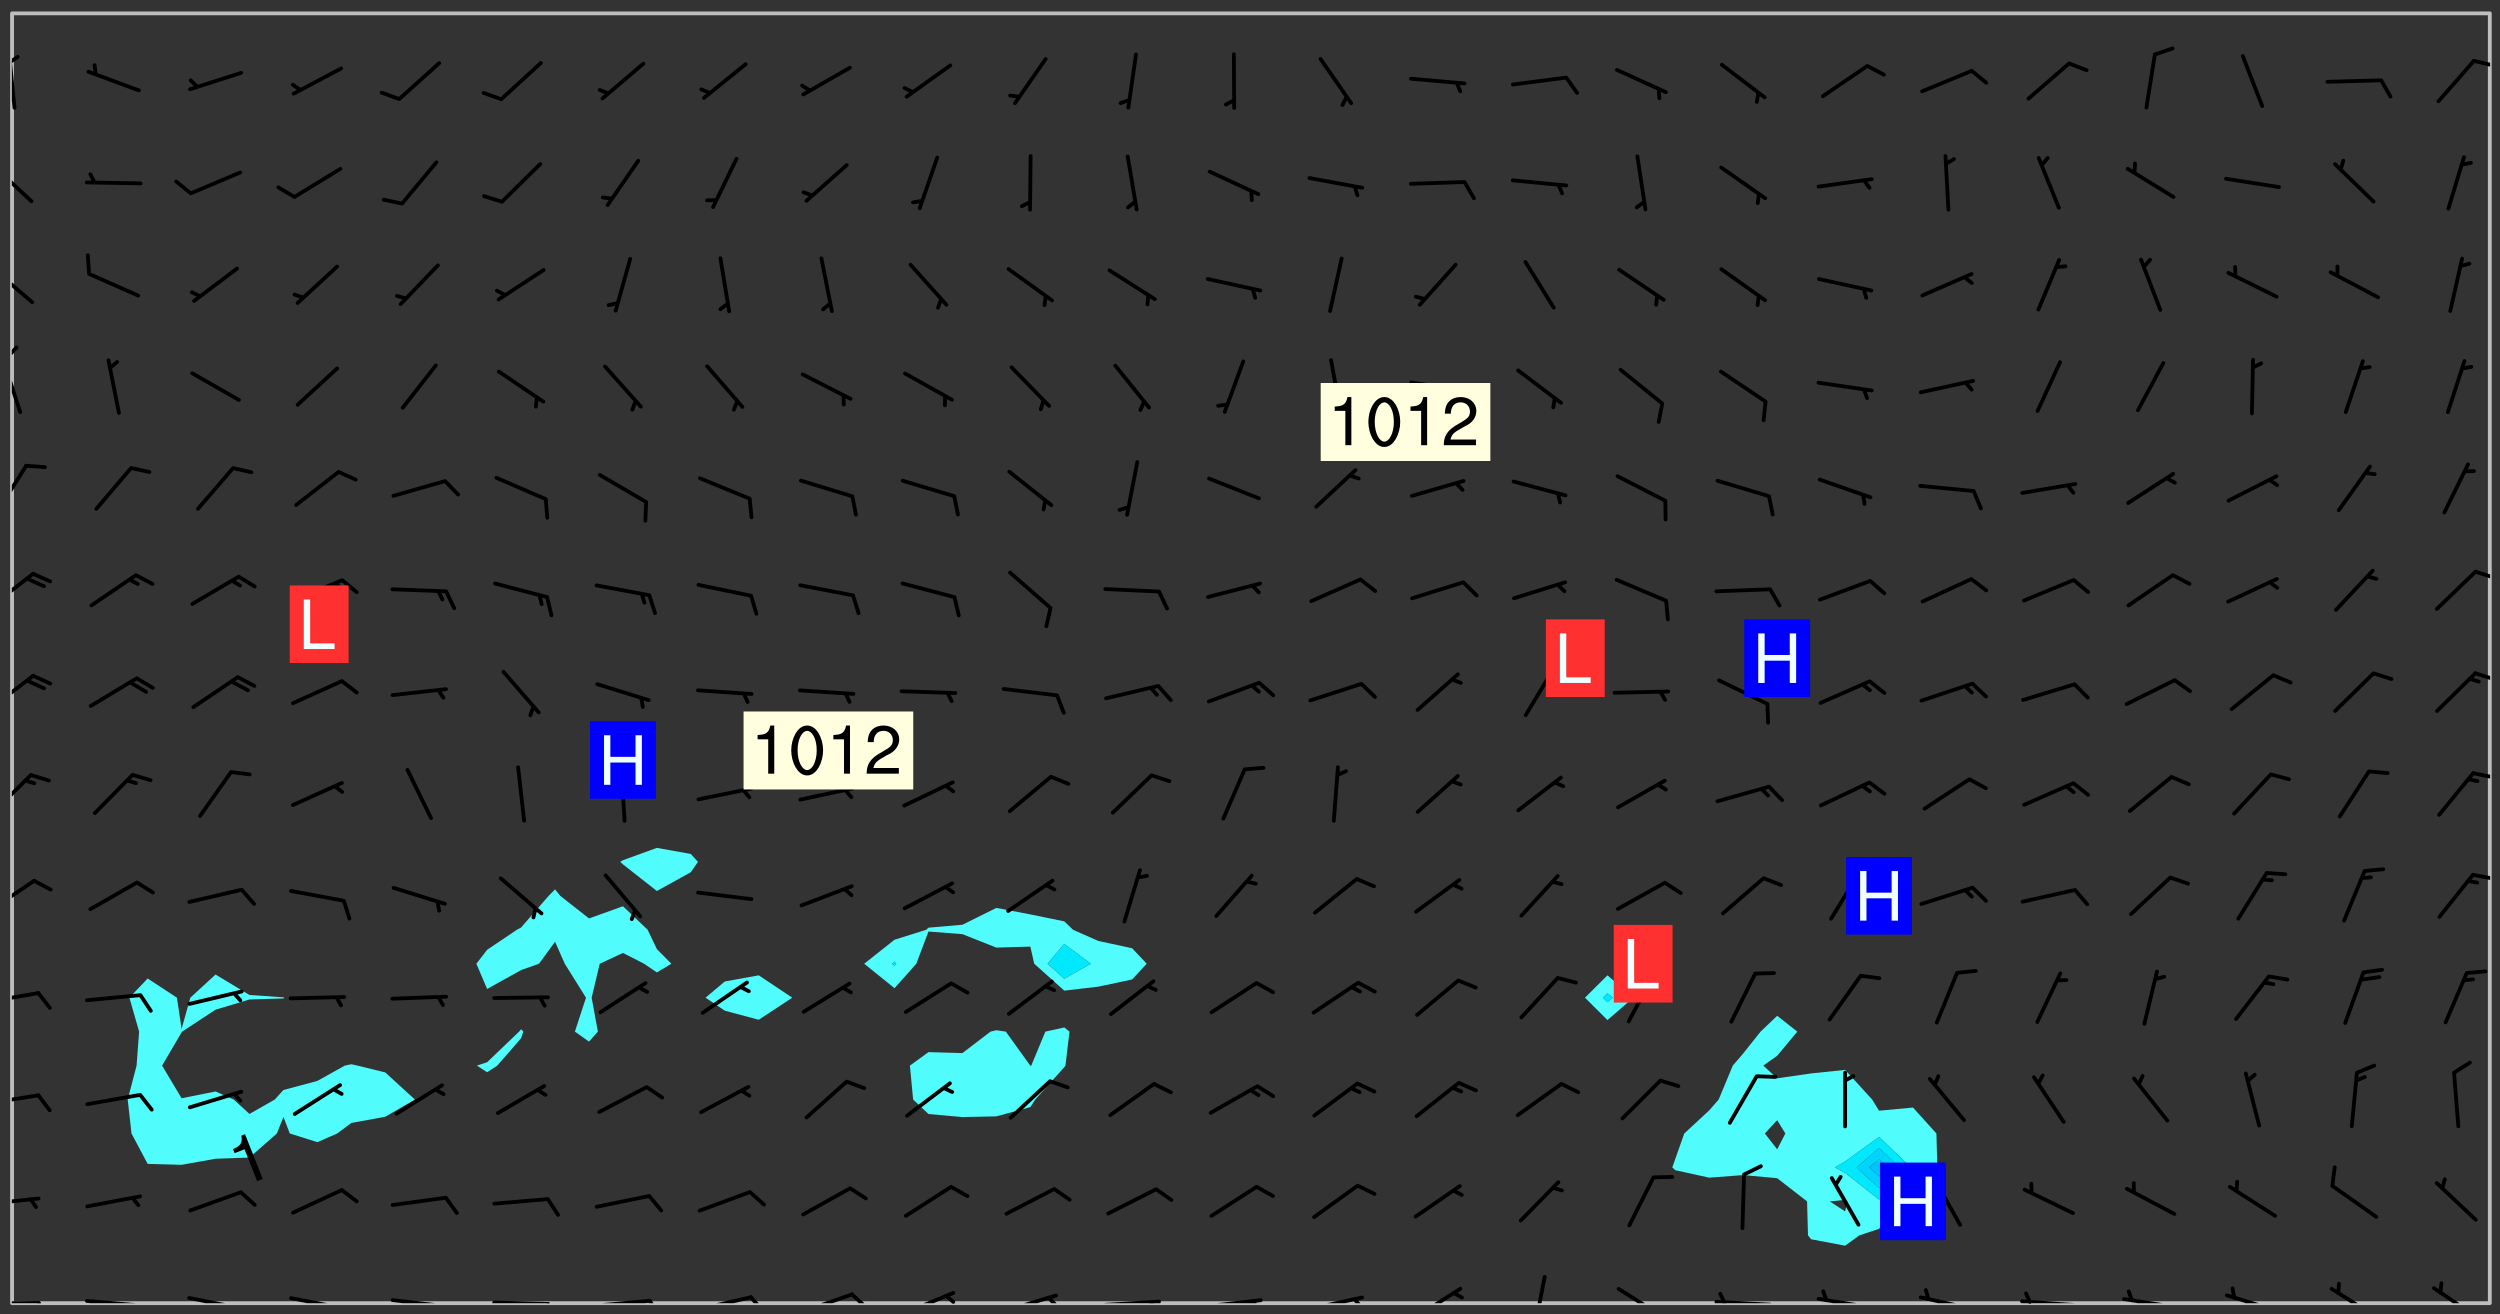 <svg xmlns="http://www.w3.org/2000/svg" role="img" xmlns:xlink="http://www.w3.org/1999/xlink" viewBox="142.45 309.95 326.84 171.84"><rect x="142.45" y="309.95" width="326.84" height="171.84" fill="#333333" stroke="none"/><defs><clipPath id="clip2"><path d="M 144 311.672 L 145 311.672 L 145 480.328 L 144 480.328 Z M 144 311.672"/></clipPath><clipPath id="clip3"><path d="M 144 311.672 L 468 311.672 L 468 480.328 L 144 480.328 Z M 144 311.672"/></clipPath><clipPath id="clip4"><path d="M 467 311.672 L 468 311.672 L 468 480.328 L 467 480.328 Z M 467 311.672"/></clipPath><clipPath id="clip5"><path d="M 144 480 L 148 480 L 148 480.328 L 144 480.328 Z M 144 480"/></clipPath><clipPath id="clip6"><path d="M 147 480 L 149 480 L 149 480.328 L 147 480.328 Z M 147 480"/></clipPath><clipPath id="clip7"><path d="M 153 479 L 162 479 L 162 480.328 L 153 480.328 Z M 153 479"/></clipPath><clipPath id="clip8"><path d="M 160 480 L 163 480 L 163 480.328 L 160 480.328 Z M 160 480"/></clipPath><clipPath id="clip9"><path d="M 166 479 L 175 479 L 175 480.328 L 166 480.328 Z M 166 479"/></clipPath><clipPath id="clip10"><path d="M 172 480 L 174 480 L 174 480.328 L 172 480.328 Z M 172 480"/></clipPath><clipPath id="clip11"><path d="M 180 479 L 188 479 L 188 480.328 L 180 480.328 Z M 180 479"/></clipPath><clipPath id="clip12"><path d="M 187 480 L 189 480 L 189 480.328 L 187 480.328 Z M 187 480"/></clipPath><clipPath id="clip13"><path d="M 193 479 L 201 479 L 201 480.328 L 193 480.328 Z M 193 479"/></clipPath><clipPath id="clip14"><path d="M 200 480 L 202 480 L 202 480.328 L 200 480.328 Z M 200 480"/></clipPath><clipPath id="clip15"><path d="M 206 479 L 215 479 L 215 480.328 L 206 480.328 Z M 206 479"/></clipPath><clipPath id="clip16"><path d="M 213 480 L 216 480 L 216 480.328 L 213 480.328 Z M 213 480"/></clipPath><clipPath id="clip17"><path d="M 220 479 L 228 479 L 228 480.328 L 220 480.328 Z M 220 479"/></clipPath><clipPath id="clip18"><path d="M 227 479 L 229 479 L 229 480.328 L 227 480.328 Z M 227 479"/></clipPath><clipPath id="clip19"><path d="M 233 479 L 241 479 L 241 480.328 L 233 480.328 Z M 233 479"/></clipPath><clipPath id="clip20"><path d="M 240 479 L 243 479 L 243 480.328 L 240 480.328 Z M 240 479"/></clipPath><clipPath id="clip21"><path d="M 246 478 L 255 478 L 255 480.328 L 246 480.328 Z M 246 478"/></clipPath><clipPath id="clip22"><path d="M 253 478 L 256 478 L 256 480.328 L 253 480.328 Z M 253 478"/></clipPath><clipPath id="clip23"><path d="M 260 478 L 268 478 L 268 480.328 L 260 480.328 Z M 260 478"/></clipPath><clipPath id="clip24"><path d="M 265 479 L 268 479 L 268 480.328 L 265 480.328 Z M 265 479"/></clipPath><clipPath id="clip25"><path d="M 273 479 L 281 479 L 281 480.328 L 273 480.328 Z M 273 479"/></clipPath><clipPath id="clip26"><path d="M 279 479 L 281 479 L 281 480.328 L 279 480.328 Z M 279 479"/></clipPath><clipPath id="clip27"><path d="M 286 479 L 295 479 L 295 480.328 L 286 480.328 Z M 286 479"/></clipPath><clipPath id="clip28"><path d="M 292 479 L 294 479 L 294 480.328 L 292 480.328 Z M 292 479"/></clipPath><clipPath id="clip29"><path d="M 300 479 L 308 479 L 308 480.328 L 300 480.328 Z M 300 479"/></clipPath><clipPath id="clip30"><path d="M 306 479 L 308 479 L 308 480.328 L 306 480.328 Z M 306 479"/></clipPath><clipPath id="clip31"><path d="M 313 479 L 321 479 L 321 480.328 L 313 480.328 Z M 313 479"/></clipPath><clipPath id="clip32"><path d="M 319 479 L 321 479 L 321 480.328 L 319 480.328 Z M 319 479"/></clipPath><clipPath id="clip33"><path d="M 327 478 L 334 478 L 334 480.328 L 327 480.328 Z M 327 478"/></clipPath><clipPath id="clip34"><path d="M 342 476 L 345 476 L 345 480.328 L 342 480.328 Z M 342 476"/></clipPath><clipPath id="clip35"><path d="M 353 478 L 361 478 L 361 480.328 L 353 480.328 Z M 353 478"/></clipPath><clipPath id="clip36"><path d="M 366 479 L 375 479 L 375 480.328 L 366 480.328 Z M 366 479"/></clipPath><clipPath id="clip37"><path d="M 367 478 L 369 478 L 369 480.328 L 367 480.328 Z M 367 478"/></clipPath><clipPath id="clip38"><path d="M 379 479 L 388 479 L 388 480.328 L 379 480.328 Z M 379 479"/></clipPath><clipPath id="clip39"><path d="M 380 478 L 382 478 L 382 480.328 L 380 480.328 Z M 380 478"/></clipPath><clipPath id="clip40"><path d="M 393 479 L 401 479 L 401 480.328 L 393 480.328 Z M 393 479"/></clipPath><clipPath id="clip41"><path d="M 393 478 L 395 478 L 395 480.328 L 393 480.328 Z M 393 478"/></clipPath><clipPath id="clip42"><path d="M 406 479 L 415 479 L 415 480.328 L 406 480.328 Z M 406 479"/></clipPath><clipPath id="clip43"><path d="M 407 478 L 409 478 L 409 480.328 L 407 480.328 Z M 407 478"/></clipPath><clipPath id="clip44"><path d="M 419 479 L 428 479 L 428 480.328 L 419 480.328 Z M 419 479"/></clipPath><clipPath id="clip45"><path d="M 420 478 L 422 478 L 422 480.328 L 420 480.328 Z M 420 478"/></clipPath><clipPath id="clip46"><path d="M 433 479 L 441 479 L 441 480.328 L 433 480.328 Z M 433 479"/></clipPath><clipPath id="clip47"><path d="M 447 478 L 454 478 L 454 480.328 L 447 480.328 Z M 447 478"/></clipPath><clipPath id="clip48"><path d="M 460 478 L 467 478 L 467 480.328 L 460 480.328 Z M 460 478"/></clipPath><clipPath id="clip49"><path d="M 144 466 L 148 466 L 148 468 L 144 468 Z M 144 466"/></clipPath><clipPath id="clip50"><path d="M 144 452 L 148 452 L 148 455 L 144 455 Z M 144 452"/></clipPath><clipPath id="clip51"><path d="M 144 439 L 148 439 L 148 442 L 144 442 Z M 144 439"/></clipPath><clipPath id="clip52"><path d="M 144 424 L 148 424 L 148 430 L 144 430 Z M 144 424"/></clipPath><clipPath id="clip53"><path d="M 465 424 L 468 424 L 468 426 L 465 426 Z M 465 424"/></clipPath><clipPath id="clip54"><path d="M 144 411 L 147 411 L 147 417 L 144 417 Z M 144 411"/></clipPath><clipPath id="clip55"><path d="M 465 410 L 468 410 L 468 412 L 465 412 Z M 465 410"/></clipPath><clipPath id="clip56"><path d="M 144 398 L 148 398 L 148 403 L 144 403 Z M 144 398"/></clipPath><clipPath id="clip57"><path d="M 465 397 L 468 397 L 468 399 L 465 399 Z M 465 397"/></clipPath><clipPath id="clip58"><path d="M 144 384 L 148 384 L 148 390 L 144 390 Z M 144 384"/></clipPath><clipPath id="clip59"><path d="M 465 384 L 468 384 L 468 386 L 465 386 Z M 465 384"/></clipPath><clipPath id="clip60"><path d="M 144 370 L 147 370 L 147 378 L 144 378 Z M 144 370"/></clipPath><clipPath id="clip61"><path d="M 144 356 L 146 356 L 146 365 L 144 365 Z M 144 356"/></clipPath><clipPath id="clip62"><path d="M 144 355 L 145 355 L 145 358 L 144 358 Z M 144 355"/></clipPath><clipPath id="clip63"><path d="M 144 344 L 147 344 L 147 350 L 144 350 Z M 144 344"/></clipPath><clipPath id="clip64"><path d="M 144 331 L 147 331 L 147 337 L 144 337 Z M 144 331"/></clipPath><clipPath id="clip65"><path d="M 144 316 L 145 316 L 145 325 L 144 325 Z M 144 316"/></clipPath><clipPath id="clip66"><path d="M 144 317 L 146 317 L 146 319 L 144 319 Z M 144 317"/></clipPath><clipPath id="clip67"><path d="M 465 317 L 468 317 L 468 319 L 465 319 Z M 465 317"/></clipPath><g id="surface1800" clip-path="url(#clip1)"><path fill="#fff" fill-opacity="0" fill-rule="evenodd" d="M 0 0 L 1000 0 L 1000 1000 L 0 1000 Z M 0 0"/><path fill="#d3d3d3" fill-opacity="0" fill-rule="evenodd" d="M162.152 355.867L161.918 356.16 161.977 356.395 162.094 356.566 162.27 356.801 162.562 357.148 162.676 357.207 162.793 357.035 162.852 356.801 163.027 356.625 163.492 356.449 164.191 356.449 164.426 356.742 164.715 357.559 164.773 357.734 164.949 357.965 165.301 358.199 166 358.898 166.172 359.074 166.406 359.422 166.641 359.832 166.93 360.414 167.34 360.879 167.57 361.113 167.805 361.289 167.922 361.52 168.098 361.812 168.27 362.977 168.27 363.211 168.328 363.5 168.387 363.617 168.504 363.734 168.852 364.145 168.969 364.316 169.145 364.492 169.32 364.727 169.438 364.898 169.609 365.25 169.668 365.484 169.902 365.891 170.137 365.832 169.961 366.008 169.902 366.938 169.32 366.938 169.086 366.824 168.738 366.938 168.621 367.055 168.562 367.348 168.504 367.523 168.387 367.695 167.922 367.988 167.863 368.223 167.805 368.336 167.805 368.98 167.863 369.152 167.863 369.562 167.922 369.621 167.922 370.027 167.98 370.434 168.098 370.609 168.156 370.668 168.387 371.309 168.328 371.602 168.328 372.301 168.27 372.883 168.27 373.117 168.211 373.348 168.156 373.699 168.156 375.621 168.211 375.738 168.637 375.738 168.27 375.855 168.246 376.207 169.137 377.375 170.879 377.914 172.219 378.273 172.219 378.812 172.309 379.621 172.844 380.336 174.363 380.605 175.254 380.52 175.344 381.684 175.879 381.863 177.039 381.684 179.094 380.699 180.254 380.336 182.133 380.16 183.828 379.98 183.648 380.699 182.133 380.785 180.883 380.875 180.078 381.145 179.004 381.953 179.273 382.672 179.809 383.57 179.629 384.195 179.363 385.004 179.629 386.082 180.254 386.98 181.059 387.16 182.309 386.98 182.043 387.703 182.141 388.207 182.195 388.5 182.195 388.672 182.254 388.965 182.254 389.371 182.43 389.488 182.781 389.605 183.188 389.605 183.48 389.43 183.594 389.312 183.652 389.195 183.77 388.965 183.828 388.789 184.18 388.324 184.41 388.148 184.586 388.09 184.762 388.148 184.82 388.324 184.938 389.312 184.992 389.781 185.051 389.953 185.168 390.188 185.344 390.246 186.16 390.305 186.449 390.305 186.566 390.539 186.625 390.945 186.684 391.297 186.684 392.402 186.801 392.695 186.918 393.043 187.207 393.742 187.383 394.094 187.965 394.848 188.316 395.023 188.488 395.082 188.957 395.316 189.598 395.781 189.945 396.016 190.238 396.191 190.531 396.246 190.762 396.309 191.578 396.656 191.871 396.832 191.984 397.004 192.336 397.355 192.453 397.531 192.977 398.172 192.977 398.461 193.035 398.812 193.035 399.16 193.094 399.512 193.152 399.801 193.27 399.859 193.441 399.918 193.617 399.918 194.199 400.152 194.375 400.27 194.551 400.559 194.727 400.793 194.84 401.027 195.133 401.258 195.25 401.375 195.25 401.785 195.309 401.84 195.598 402.074 195.832 402.191 195.891 402.309 196.008 402.48 196.066 402.598 196.297 402.832 196.355 403.008 196.59 403.066 196.707 403.125 196.59 403.238 196.531 403.355 196.531 403.473 196.414 403.766 196.297 404.055 196.297 404.637 196.473 404.754 196.59 404.812 196.648 404.93 196.766 405.047 196.879 405.105 197.055 405.453 197.113 405.805 197.172 406.211 197.172 406.387 197.113 406.562 196.996 407.262 196.996 407.434 197.113 407.609 197.406 407.902 197.812 407.902 197.988 408.02 198.105 408.191 198.223 408.484 198.223 408.719 197.695 408.719 197.465 408.484 197.23 408.484 197.055 408.543 196.996 409.242 197.055 409.59 197.172 409.766 197.348 410.176 197.465 410.406 197.754 410.875 197.93 410.93 198.453 410.93 198.688 410.988 199.445 411.629 199.504 411.922 199.504 412.156 199.562 412.215 199.793 412.562 199.793 412.914 199.676 413.086 199.676 413.379 199.969 413.668 200.262 413.844 200.434 413.902 200.727 414.078 201.02 414.195 201.602 414.602 201.891 414.836 202.184 415.012 202.402 415.172 202.418 415.184 202.648 415.359 203.289 415.883 203.465 416.117 203.582 416.293 203.758 416.469 203.871 416.641 203.871 417.281 203.988 417.457 204.457 417.574 205.039 417.691 205.273 417.75 205.504 417.863 205.797 417.98 205.91 418.039 206.496 418.391 206.785 418.562 206.961 418.625 207.137 418.68 207.312 418.738 208.012 419.09 208.301 419.266 208.535 419.32 208.824 419.496 209.059 419.613 209.699 420.02 209.992 420.137 210.164 420.195 210.398 420.254 210.809 420.312 211.039 420.371 211.273 420.488 211.332 420.66 210.922 420.836 211.391 420.895 211.449 421.188 211.562 421.422 211.738 421.477 211.973 421.535 212.148 421.594 212.555 421.711 213.195 421.945 213.312 422.117 213.371 422.352 213.371 422.527 213.312 422.645 213.254 423.051 213.488 423.285 213.605 423.344 213.953 423.461 214.594 423.691 214.77 423.809 215.059 423.926 215.234 424.102 215.469 424.566 216.051 425.672 216.227 425.848 216.574 426.023 216.75 426.141 217.102 426.258 218.148 426.781 218.383 426.84 218.848 426.953 219.141 427.012 219.605 427.188 220.363 427.77 220.598 428.004 220.945 428.469 221.121 428.645 221.41 428.879 222.227 429.578 222.52 429.754 222.809 430.043 223.102 430.219 223.395 430.508 224.09 431.148 224.266 431.324 224.559 431.559 224.848 431.793 225.316 432.082 225.957 432.664 226.305 432.898 226.539 433.191 226.887 433.539 227.238 434.004 228.172 434.996 228.52 435.402 228.637 435.578 228.871 435.637 228.984 435.754 229.629 435.93 229.859 436.043 230.094 436.102 230.387 436.277 230.617 436.395 231.551 437.094 231.957 437.5 232.191 437.676 232.598 437.852 232.832 437.969 233.648 438.316 233.996 438.551 234.23 438.668 234.523 438.957 234.754 439.074 235.512 439.426 235.863 439.598 236.094 439.656 236.387 439.773 236.621 439.832 237.492 440.008 238.309 440.008 238.777 440.238 238.949 440.297 239.824 440.996 240.289 441.113 240.582 441.172 240.758 441.23 240.988 441.289 241.457 441.348 241.805 441.406 242.156 441.465 242.562 441.523 242.855 441.523 243.027 441.582 243.027 441.812 243.203 441.988 243.496 441.988 243.844 442.047 244.195 442.105 244.895 442.223 245.535 442.223 246 441.988 246.293 441.812 246.465 441.695 246.875 441.523 247.164 441.348 248.098 440.883 248.566 440.59 249.09 440.297 249.555 440.125 250.02 439.949 251.07 439.484 251.359 439.367 251.77 439.25 252.059 439.133 252.586 438.957 254.102 438.258 254.684 437.91 254.973 437.852 255.266 437.793 255.613 437.676 256.488 437.445 256.84 437.328 256.953 437.328 257.188 437.27 258.062 437.035 258.297 436.977 259.109 436.977 259.461 436.918 260.277 436.801 260.449 436.742 260.801 436.688 261.094 436.629 261.324 436.57 262.141 436.395 262.316 436.336 262.664 436.336 262.898 436.277 263.363 436.16 264.121 435.988 264.355 435.93 264.703 435.93 265.113 435.812 265.402 435.754 266.688 435.695 266.977 435.695 267.387 435.637 267.617 435.578 267.793 435.578 268.668 435.461 269.074 435.461 269.484 435.344 269.832 435.344 270.184 435.23 271.055 435.172 272.805 435.172 273.852 435.461 274.262 435.578 274.551 435.695 274.902 435.812 275.191 435.93 276.242 436.102 276.531 436.16 276.824 436.16 277.117 436.219 277.289 436.277 277.699 436.336 277.871 436.395 277.988 436.453 278.105 436.453 278.223 436.512 278.574 436.57 278.688 436.57 279.098 436.637 281.02 437.031 282.945 437.426 284.465 437.875 286.16 438.594 288.305 439.398 289.91 438.68 291.34 437.875 292.5 436.797 293.75 436.348 296.785 435.629 298.66 435.27 300.805 433.922 303.039 432.668 305.539 431.41 307.234 430.961 309.02 430.781 310.18 430.512 310.805 431.051 312.145 430.781 312.859 429.793 313.844 428.449 314.289 428.27 315.094 427.91 316.969 427.371 318.754 426.922 320.004 426.652 321.164 426.562 322.863 426.473 324.824 426.203 326.074 426.113 326.613 426.113 327.238 426.023 328.129 426.023 330.273 425.844 332.684 425.664 335.273 425.574 336.969 425.754 338.578 425.844 340.008 426.203 341.168 426.922 343.043 427.91 344.203 429.438 344.469 430.152 345.098 430.242 345.453 431.141 345.988 431.68 346.523 433.207 347.598 433.566 348.133 433.566 347.328 434.102 347.418 435.809 348.133 438.504 349.023 439.309 349.918 440.297 350.633 441.555 352.418 442.094 353.938 441.914 354.293 443.258 355.902 442.453 356.883 441.914 357.152 442.184 357.469 441.969 357.688 441.824 358.488 442.273 358.938 441.914 359.293 441.914 359.828 441.645 360.367 440.926 360.902 440.656 361.527 439.668 362.688 440.117 363.527 440.488 364.922 441.105 366.617 440.926 368.223 440.926 370.008 441.016 370.188 439.309 370.723 437.965 371.527 438.234 372.02 439.082 372.422 439.488 372.332 440.027 372.332 440.387 373.047 440.836 373.758 440.566 375.188 440.566 375.547 441.555 375.992 442.812 376.707 444.156 377.957 444.785 379.652 445.414 380.367 445.234 380.547 444.695 381.527 444.605 381.977 444.965 382.062 446.223 381.797 446.852 381.262 447.031 381.262 447.57 381.977 448.555 382.242 449.094 383.227 450.082 384.027 451.16 383.762 451.52 383.672 452.418 383.047 454.75 382.691 456.816 382.602 458.609 382.422 459.328 382.332 459.867 382.332 461.305 381.352 463.188 380.992 464.895 380.457 465.793 379.652 466.961 379.387 467.5 381.441 468.754 381.527 469.113 381.172 469.652 381.082 469.473 381.082 470.281 381.172 471.719 380.727 472.434 379.652 472.527 379.387 473.242 379.922 474.141 380.727 474.859 381.887 475.668 383.227 475.938 383.672 476.297 383.316 476.746 381.527 476.656 380.277 476.207 379.562 475.488 378.938 475.398 378.762 478.988 378.574 480.297 467.934 480.297 467.934 311.703 412.664 311.703 412.664 360.785 413.426 360.91 416.715 361.453 418.738 364.289 418.738 367.043 421.09 367.375 423.438 367.707 427.488 367.707 426.109 371.867 424.086 372.574 422.062 373.277 421.52 373.621 418.926 375.238 418.738 375.355 416.715 373.277 415.984 370.535 413.312 368.457 411.938 364.957 411.871 364.875 409.914 362.203 412.664 360.785 412.664 311.703 294.422 311.703 294.422 403.117 294.539 403.148 294.672 403.16 294.746 403.234 294.852 403.281 294.941 403.34 295.027 403.398 295.117 403.457 295.414 403.754 295.473 403.844 295.504 403.961 295.531 404.078 295.547 404.215 295.516 404.332 295.457 404.422 295.398 404.508 295.355 404.613 295.309 404.715 295.281 404.836 295.281 404.98 295.457 405.25 295.605 405.398 295.68 405.484 295.754 405.559 295.797 405.664 295.859 405.754 295.918 405.84 295.961 405.945 296.02 406.035 296.066 406.137 296.109 406.242 296.168 406.328 296.285 406.508 296.359 406.582 296.422 406.668 296.48 406.758 296.523 406.863 296.582 406.953 296.641 407.039 296.703 407.129 296.762 407.219 296.805 407.32 296.922 407.5 296.996 407.574 297.055 407.66 297.129 407.734 297.219 407.793 297.324 407.84 297.473 407.84 297.605 407.824 297.738 407.84 297.84 407.793 297.914 407.719 297.961 407.617 297.945 407.484 297.945 407.336 297.898 407.23 297.871 407.113 297.824 407.012 297.797 406.891 297.754 406.789 297.691 406.699 297.648 406.598 297.605 406.492 297.574 406.375 297.559 406.242 297.547 406.105 297.633 406.047 297.691 405.961 297.812 405.93 297.855 406.035 297.871 406.168 297.871 406.285 297.93 406.387 297.988 406.477 298.078 406.535 298.227 406.684 298.285 406.773 298.328 406.879 298.316 406.98 298.402 407.039 298.508 407.086 298.594 407.145 298.684 407.203 298.758 407.277 298.641 407.305 298.535 407.352 298.449 407.41 298.375 407.484 298.316 407.574 298.254 407.66 298.227 407.781 298.18 407.883 298.137 407.988 298.105 408.105 298.094 408.238 298.078 408.371 298.078 408.52 298.105 408.637 298.152 408.742 298.195 408.844 298.254 408.934 298.328 409.008 298.418 409.066 298.492 409.141 298.582 409.199 298.641 409.289 298.684 409.395 298.73 409.496 298.848 409.527 298.98 409.543 299.129 409.543 299.246 409.512 299.352 409.555 299.395 409.66 299.441 409.762 299.469 409.883 299.5 410 299.527 410.117 299.559 410.238 299.586 410.355 299.691 410.398 299.793 410.445 299.926 410.43 300.074 410.578 300.137 410.664 300.211 410.738 300.281 410.812 300.371 410.875 300.477 410.918 300.578 410.961 300.695 410.992 300.832 411.008 300.949 410.977 301.023 410.902 301.051 410.785 301.039 410.652 301.008 410.531 300.98 410.414 301.023 410.309 301.141 410.309 301.23 410.371 301.348 410.398 301.496 410.398 301.629 410.414 301.777 410.414 301.91 410.43 302.043 410.414 302.191 410.414 302.324 410.398 302.457 410.387 302.594 410.398 302.711 410.371 302.844 410.355 303.035 410.297 302.977 410.473 302.961 410.605 302.934 410.727 302.918 410.859 302.859 410.945 302.727 410.961 302.621 411.008 302.516 411.051 302.398 411.082 302.281 411.109 302.016 411.141 301.867 411.141 301.734 411.156 301.66 411.23 301.719 411.316 301.867 411.465 301.984 411.645 302.059 411.715 302.148 411.777 302.238 411.836 302.324 411.895 302.414 411.953 302.516 411.996 302.621 412.059 302.727 412.102 302.812 412.16 302.918 412.207 303.02 412.25 303.199 412.367 303.258 412.457 303.215 412.559 303.168 412.664 303.184 412.797 303.406 413.02 303.465 413.109 303.508 413.211 303.539 413.332 303.582 413.434 303.598 413.566 303.629 413.684 303.641 413.82 303.672 413.938 303.82 414.086 303.922 414.129 304.027 414.172 304.145 414.203 304.277 414.219 304.414 414.234 304.531 414.234 304.648 414.203 304.738 414.145 304.781 414.039 304.828 413.938 304.871 413.832 304.902 413.715 304.914 413.582 304.914 413.434 304.902 413.301 304.887 413.168 304.855 413.051 304.812 412.945 304.766 412.84 304.723 412.738 304.68 412.633 304.664 412.5 304.68 412.367 304.707 412.25 304.738 412.133 304.766 412.012 304.812 411.91 304.902 411.852 304.988 411.789 305.062 411.715 305.152 411.656 305.375 411.434 305.434 411.348 305.508 411.273 305.625 411.094 305.684 411.008 305.684 410.859 305.609 410.785 305.508 410.738 305.402 410.695 305.301 410.652 305.242 410.562 305.195 410.457 305.168 410.34 305.258 410.281 305.375 410.25 305.477 410.207 305.656 410.09 305.805 409.941 305.816 409.809 305.805 409.703 305.715 409.645 305.582 409.66 305.434 409.66 305.301 409.676 305.168 409.66 305.047 409.629 304.961 409.57 304.887 409.496 304.828 409.406 304.766 409.32 304.648 409.141 304.59 409.055 304.621 408.934 304.707 408.875 304.828 408.844 304.887 408.758 304.887 408.637 304.855 408.52 304.797 408.43 304.738 408.344 304.691 408.238 304.664 408.121 304.648 407.988 304.707 407.898 304.781 407.824 304.871 407.766 304.988 407.586 305.062 407.512 305.121 407.426 305.27 407.277 305.391 407.246 305.523 407.23 305.656 407.246 305.73 407.32 305.773 407.426 305.789 407.559 305.758 407.676 305.641 407.707 305.508 407.719 305.359 407.867 305.316 407.973 305.27 408.074 305.242 408.195 305.211 408.312 305.211 408.461 305.242 408.578 305.285 408.684 305.344 408.773 305.418 408.844 305.492 408.918 305.609 408.949 305.73 408.977 305.848 408.949 305.98 408.934 306.098 408.934 306.188 408.992 306.262 409.066 306.309 409.172 306.367 409.258 306.469 409.305 306.602 409.32 306.707 409.363 306.793 409.422 306.781 409.527 306.707 409.602 306.527 409.719 306.469 409.809 306.379 409.867 306.309 409.941 306.234 410.016 306.172 410.105 306.145 410.223 306.129 410.355 306.145 410.488 306.129 410.621 306.129 410.77 306.145 410.902 306.172 411.02 306.203 411.141 306.277 411.215 306.367 411.273 306.453 411.332 306.543 411.391 306.66 411.422 306.66 411.508 306.559 411.555 306.469 411.613 306.203 411.645 306.086 411.672 305.938 411.672 305.832 411.715 305.73 411.762 305.672 411.852 305.609 412.086 305.598 412.219 305.566 412.34 305.551 412.473 305.551 412.766 305.539 412.898 305.551 413.035 305.566 413.168 305.699 413.184 305.832 413.195 305.953 413.227 306.039 413.285 306.113 413.359 306.16 413.465 306.203 413.566 306.219 413.699 306.219 414.145 306.203 414.277 306.203 414.723 306.234 414.988 306.262 415.105 306.277 415.238 306.309 415.355 306.395 415.566 306.426 415.832 306.426 415.98 306.395 416.098 306.367 416.215 306.336 416.336 306.309 416.453 306.277 416.57 306.246 416.691 306.234 416.824 306.219 416.957 306.309 417.016 306.426 416.984 306.527 417 306.574 417.105 306.543 417.371 306.543 417.812 306.5 417.918 306.453 418.023 306.41 418.125 306.367 418.23 306.309 418.316 306.277 418.438 306.234 418.555 306.203 418.672 306.188 418.805 306.203 418.938 306.262 419.027 306.367 419.074 306.453 419.133 306.512 419.219 306.5 419.355 306.469 419.473 306.426 419.574 306.426 420.02 306.41 420.152 306.41 420.301 306.379 420.418 306.336 420.523 306.309 420.641 306.262 420.746 306.219 420.848 306.188 420.969 306.16 421.086 306.129 421.219 306.098 421.336 306.07 421.453 306.027 421.559 305.996 421.676 305.965 421.797 305.953 421.93 305.938 422.062 305.938 422.359 305.965 422.477 305.965 422.625 306.012 423.023 306.039 423.141 306.098 423.23 306.219 423.262 306.367 423.262 306.5 423.246 306.559 423.336 306.559 423.453 306.5 423.543 306.41 423.602 306.309 423.645 306.203 423.691 306.113 423.75 306.027 423.809 305.891 423.824 305.773 423.793 305.641 423.777 305.539 423.824 305.477 423.91 305.465 424.047 305.449 424.18 305.418 424.297 305.391 424.414 305.375 424.547 305.344 424.668 305.344 424.965 305.359 425.098 305.391 425.215 305.391 425.363 305.402 425.496 305.402 425.645 305.375 425.762 305.328 425.863 305.301 425.984 305.27 426.102 305.211 426.191 305.137 426.266 305.035 426.309 304.93 426.355 304.812 426.383 304.691 426.414 304.59 426.367 304.648 426.281 304.754 426.234 304.781 426.117 304.812 426 304.84 425.879 304.871 425.762 304.871 425.613 304.887 425.48 304.855 425.363 304.812 425.258 304.707 425.273 304.633 425.348 304.531 425.391 304.441 425.453 304.367 425.527 304.324 425.629 304.309 425.762 304.277 425.879 304.25 426 304.219 426.117 304.191 426.234 304.16 426.355 304.133 426.473 304.102 426.59 304.059 426.695 303.969 426.754 303.879 426.754 303.762 426.723 303.73 426.637 303.746 426.5 303.715 426.383 303.715 426.234 303.703 426.102 303.703 425.953 303.641 425.719 303.613 425.598 303.57 425.496 303.523 425.391 303.465 425.305 303.406 425.215 303.363 425.109 303.301 425.023 303.152 424.875 303.082 424.801 302.977 424.754 302.871 424.711 302.77 424.668 302.473 424.371 302.383 424.297 302.297 424.238 302.191 424.195 302.102 424.133 302.016 424.074 301.91 424.031 301.82 423.973 301.734 423.91 301.66 423.84 301.555 423.793 301.469 423.734 301.363 423.691 301.273 423.629 301.172 423.586 301.066 423.543 300.98 423.484 300.875 423.438 300.77 423.395 300.668 423.348 300.578 423.289 300.477 423.246 300.371 423.203 300.281 423.141 300.164 423.113 300.031 423.098 299.898 423.113 299.75 423.113 299.617 423.129 299.5 423.098 299.41 423.039 299.336 422.965 299.246 422.906 299.145 422.859 298.996 422.859 298.875 422.832 298.773 422.789 298.699 422.715 298.582 422.535 298.492 422.477 298.391 422.434 298.301 422.371 298.195 422.328 298.105 422.27 298.02 422.211 297.914 422.164 297.855 422.078 297.797 421.988 297.754 421.883 297.707 421.781 297.633 421.707 297.547 421.648 297.473 421.574 297.383 421.516 297.16 421.293 297.117 421.188 297.086 420.922 297.191 420.879 297.336 420.879 297.441 420.922 297.516 420.996 297.605 421.055 297.691 421.113 297.797 421.16 297.887 421.219 298.035 421.367 298.105 421.441 298.254 421.59 298.316 421.676 298.391 421.75 298.477 421.809 298.551 421.883 298.641 421.945 298.73 422.004 298.816 422.062 299.086 422.238 299.188 422.285 299.293 422.328 299.395 422.371 299.441 422.297 299.5 422.211 299.574 422.137 299.645 422.062 299.75 422.105 299.824 422.18 299.883 422.27 299.926 422.371 299.973 422.477 300.016 422.582 300.137 422.609 300.254 422.582 300.328 422.492 300.371 422.387 300.43 422.297 300.504 422.223 300.609 422.18 300.727 422.152 300.859 422.164 300.949 422.223 301.098 422.371 301.156 422.461 301.199 422.566 301.246 422.668 301.289 422.773 301.332 422.875 301.438 422.922 301.543 422.965 301.676 422.98 301.762 422.922 301.82 422.832 301.895 422.758 302 422.715 302.117 422.742 302.223 422.789 302.324 422.832 302.43 422.875 302.531 422.922 302.711 423.039 302.711 423.156 302.695 423.289 302.711 423.422 302.727 423.559 302.785 423.645 302.887 423.691 303.008 423.719 303.125 423.75 303.273 423.75 303.391 423.719 303.449 423.629 303.629 423.512 303.688 423.422 303.762 423.348 303.82 423.262 303.938 423.082 304.117 422.965 304.234 422.996 304.324 423.055 304.367 423.129 304.352 423.262 304.352 423.379 304.441 423.438 304.59 423.438 304.723 423.422 304.855 423.41 305.121 423.379 305.227 423.336 305.344 423.305 305.465 423.277 305.539 423.203 305.609 423.129 305.672 423.039 305.656 422.934 305.609 422.832 305.508 422.789 305.402 422.773 305.285 422.801 305.02 422.832 304.871 422.832 304.797 422.758 304.707 422.699 304.59 422.668 304.473 422.641 304.34 422.625 304.191 422.625 304.059 422.641 303.762 422.641 303.656 422.594 303.508 422.445 303.465 422.344 303.406 422.254 303.629 422.031 303.715 421.973 303.82 421.93 303.938 421.898 304.07 421.883 304.203 421.898 304.34 421.914 304.441 421.957 304.574 421.945 304.664 421.883 304.766 421.84 304.828 421.75 304.781 421.648 304.691 421.59 304.574 421.559 304.473 421.516 304.414 421.426 304.352 421.336 304.352 421.219 304.367 421.086 304.473 421.039 304.547 420.969 304.547 420.848 304.457 420.789 304.426 420.672 304.516 420.613 304.59 420.539 304.633 420.434 304.691 420.344 304.738 420.242 304.754 420.109 304.754 419.961 304.707 419.855 304.664 419.754 304.574 419.695 304.441 419.68 304.34 419.637 304.203 419.621 304.086 419.59 303.641 419.59 303.508 419.574 303.375 419.562 303.242 419.547 303.125 419.516 302.977 419.516 302.844 419.5 302.711 419.488 302.445 419.457 302.324 419.414 302.238 419.355 302.164 419.281 302.164 419.133 302.176 419 302.281 418.953 302.383 418.91 302.516 418.895 302.668 418.895 302.801 418.879 303.094 418.879 303.215 418.91 303.316 418.953 303.406 419.012 303.641 419.074 303.762 419.027 303.852 418.969 303.953 418.926 304.086 418.91 304.191 418.953 304.293 419 304.426 419.012 304.547 418.984 304.691 418.984 304.812 418.953 304.93 418.926 305.035 418.879 305.109 418.805 305.195 418.746 305.344 418.598 305.402 418.512 305.449 418.406 305.477 418.289 305.492 418.184 305.391 418.141 305.301 418.082 305.184 418.051 305.078 418.008 304.988 417.945 304.914 417.859 304.84 417.785 304.738 417.742 304.633 417.695 304.531 417.652 304.473 417.562 304.426 417.461 304.34 417.25 304.277 417.164 304.219 417.074 304.145 417 304.059 416.941 303.789 416.941 303.672 416.973 303.582 417.031 303.48 417.074 303.348 417.09 303.242 417.074 303.215 416.957 303.152 416.867 303.035 416.836 302.934 416.793 302.785 416.645 302.754 416.527 302.738 416.422 302.812 416.348 302.992 416.23 303.109 416.203 303.227 416.172 303.363 416.188 303.465 416.23 303.57 416.273 303.672 416.32 303.777 416.363 303.895 416.395 304.027 416.41 304.145 416.438 304.277 416.453 304.383 416.438 304.473 416.379 304.398 416.305 304.293 416.262 304.219 416.188 304.145 416.098 303.996 415.949 303.91 415.891 303.82 415.832 303.746 415.758 303.656 415.699 303.555 415.652 303.434 415.625 303.332 415.578 303.227 415.535 303.109 415.504 303.008 415.461 302.887 415.43 302.738 415.43 302.621 415.461 302.516 415.504 302.43 415.566 302.25 415.684 302.164 415.742 302.074 415.801 301.969 415.848 301.883 415.906 301.777 415.949 301.676 415.992 301.57 416.039 301.496 416.113 301.438 416.203 301.379 416.289 301.332 416.395 301.273 416.48 301.199 416.555 301.066 416.543 300.949 416.512 300.832 416.512 300.758 416.586 300.668 416.645 300.594 416.719 300.504 416.777 300.418 416.836 300.312 416.883 300.211 416.926 300.074 416.941 299.973 416.898 299.824 416.75 299.719 416.703 299.633 416.703 299.527 416.75 299.426 416.793 299.305 416.824 299.188 416.793 299.113 416.719 299.113 416.602 299.145 416.48 299.219 416.41 299.277 416.32 299.352 416.246 299.469 416.215 299.574 416.172 299.867 416.172 300 416.156 300.137 416.141 300.238 416.098 300.328 416.039 300.43 415.992 300.52 415.934 300.652 415.922 300.742 415.98 300.875 415.992 300.965 415.934 301.051 415.875 301.156 415.832 301.246 415.773 301.332 415.711 301.422 415.652 301.57 415.504 301.629 415.418 301.688 415.328 301.793 415.285 301.926 415.27 302.043 415.297 302.164 415.328 302.223 415.27 302.281 415.18 302.312 414.914 302.34 414.797 302.445 414.809 302.578 414.824 302.68 414.781 302.77 414.723 302.828 414.633 302.902 414.559 302.961 414.469 303.008 414.367 303.02 414.234 303.008 414.102 302.961 413.996 302.812 413.848 302.754 413.758 302.695 413.672 302.652 413.566 302.652 413.121 302.668 412.988 302.668 412.84 302.68 412.707 302.621 412.648 302.531 412.707 302.43 412.664 302.25 412.547 302.164 412.488 302.102 412.398 302.043 412.309 301.969 412.234 301.883 412.176 301.762 412.207 301.66 412.219 301.555 412.266 301.469 412.324 301.363 412.367 301.215 412.516 301.125 412.574 301.039 412.633 300.949 412.695 300.844 412.738 300.711 412.754 300.711 412.633 300.816 412.59 300.934 412.559 301.008 412.488 301.051 412.383 301.051 412.234 301.023 412.117 300.875 411.969 300.742 411.953 300.594 411.953 300.477 411.984 300.371 412.027 300.27 412.07 300.18 412.133 300.062 412.16 299.988 412.086 300 411.953 299.957 411.852 299.914 411.746 299.824 411.688 299.707 411.715 299.586 411.746 299.469 411.777 299.367 411.82 299.246 411.852 299.145 411.895 299.039 411.938 298.949 411.996 298.848 412.012 298.848 411.895 298.863 411.762 298.805 411.672 298.73 411.715 298.582 411.863 298.523 411.953 298.449 412.027 298.402 412.133 298.359 412.234 298.285 412.309 298.227 412.398 298.152 412.473 298.094 412.559 298.02 412.633 297.93 412.695 297.855 412.766 297.781 412.84 297.68 412.855 297.547 412.871 297.441 412.828 297.441 412.707 297.59 412.559 297.633 412.457 297.691 412.367 297.738 412.266 297.781 412.16 297.84 412.07 297.871 411.953 297.914 411.852 297.945 411.73 297.973 411.613 298.02 411.508 298.062 411.406 298.105 411.301 298.18 411.23 298.27 411.168 298.359 411.109 298.461 411.066 298.758 411.066 299.023 411.035 299.129 410.992 299.055 410.918 298.938 410.887 298.832 410.844 298.742 410.785 298.641 410.738 298.551 410.68 298.449 410.637 298.344 410.594 298.254 410.531 298.168 410.473 298.062 410.43 297.961 410.387 297.84 410.355 297.723 410.324 297.621 410.281 297.5 410.25 297.398 410.207 297.309 410.148 297.266 410.043 297.25 409.91 297.352 409.867 297.484 409.852 297.621 409.867 297.754 409.852 297.855 409.809 297.914 409.719 297.93 409.613 297.84 409.555 297.766 409.48 297.664 409.438 297.574 409.379 297.426 409.23 297.383 409.125 297.367 408.992 297.367 408.699 297.309 408.609 297.219 408.551 297.145 408.477 297.102 408.371 297.07 408.254 297.012 408.164 296.938 408.09 296.82 408.062 296.746 407.988 296.656 407.93 296.566 407.867 296.48 407.809 296.406 407.734 296.348 407.648 296.301 407.543 296.215 407.484 296.066 407.336 295.871 407.277 295.738 407.293 295.637 407.336 295.562 407.41 295.516 407.512 295.473 407.617 295.414 407.707 295.355 407.793 295.059 408.09 294.969 408.148 294.883 408.148 294.82 408.062 294.777 407.957 294.809 407.84 294.867 407.75 294.895 407.633 294.883 407.5 294.793 407.438 294.688 407.484 294.57 407.512 294.453 407.543 294.184 407.719 294.082 407.766 293.965 407.793 293.859 407.84 293.77 407.898 293.668 407.941 293.609 407.855 293.562 407.75 293.578 407.617 293.625 407.512 293.695 407.438 293.77 407.367 293.828 407.277 293.828 407.129 293.785 407.023 293.547 407.023 293.445 407.07 293.414 407.188 293.387 407.305 293.355 407.426 293.281 407.469 293.148 407.484 293.074 407.438 293.031 407.336 292.988 407.23 292.941 407.129 292.898 407.023 292.777 407.055 292.676 407.098 292.543 407.113 292.426 407.145 292.32 407.188 292.23 407.246 292.129 407.293 292.008 407.32 291.875 407.336 291.773 407.293 291.715 407.203 291.668 407.098 291.625 406.996 291.582 406.891 291.582 406.773 291.641 406.684 291.727 406.625 291.906 406.508 292.008 406.461 292.113 406.418 292.219 406.359 292.32 406.316 292.41 406.254 292.512 406.211 292.617 406.152 292.719 406.105 292.809 406.047 292.914 406.004 293.016 405.961 293.105 405.898 293.207 405.855 293.344 405.84 293.461 405.871 293.562 405.914 293.684 405.945 293.785 405.988 293.891 406.035 293.992 406.078 294.098 406.121 294.199 406.168 294.305 406.211 294.406 406.254 294.512 406.301 294.598 406.359 294.703 406.402 294.82 406.434 294.926 406.477 295.027 406.523 295.117 406.582 295.223 406.625 295.324 406.668 295.43 406.715 295.547 406.742 295.648 406.789 295.77 406.816 295.918 406.816 296.004 406.758 296.02 406.656 296.078 406.566 296.051 406.449 295.977 406.375 295.859 406.195 295.785 406.121 295.695 406.047 295.516 405.93 295.43 405.871 295.324 405.828 295.223 405.781 294.953 405.605 294.895 405.516 294.82 405.441 294.762 405.352 294.719 405.25 294.688 405.133 294.672 404.996 294.672 404.434 294.66 404.301 294.645 404.168 294.613 404.051 294.598 403.918 294.586 403.785 294.555 403.664 294.332 403.441 294.273 403.355 294.258 403.25 294.289 403.133 294.422 403.117 294.422 311.703 172.992 311.703 172.992 313.156 172.934 313.391 172.582 314.441 172.41 314.965 172.293 315.312 172.117 315.723 172 315.895 171.766 316.188 171.535 316.246 171.184 316.246 171.066 316.305 170.836 316.711 170.836 317.004 170.953 317.18 171.184 317.41 171.301 317.645 171.941 318.402 172.234 318.867 172.41 319.102 172.641 319.453 172.875 319.801 173.516 320.617 173.691 321.082 173.863 321.492 173.98 322.188 174.156 322.656 174.273 324.055 174.332 324.52 174.332 325.395 174.449 326.441 174.449 331.223 174.391 331.688 174.039 332.969 173.863 333.492 173.75 333.902 173.398 334.832 172.934 336 172.699 336.582 172.582 336.758 172.41 337.105 172.234 337.512 171.883 338.328 171.824 338.621 171.711 338.914 171.594 339.203 171.535 339.379 171.418 340.254 171.359 340.66 171.301 340.777 171.242 340.953 171.184 341.125 170.953 341.652 170.836 341.824 170.836 342.059 170.719 342.293 170.66 342.465 170.484 343.051 170.484 343.34 170.426 343.516 170.426 343.809 170.367 343.922 170.309 344.449 170.309 344.621 170.254 344.855 170.254 347.477 170.078 348.293 169.961 348.469 169.785 348.703 169.668 348.875 169.555 349.109 168.969 350.043 168.738 350.332 168.445 350.797 168.27 351.031 167.98 351.383 167.629 352.082 167.516 352.312 167.34 352.723 167.164 352.953 166.758 353.48 165.941 354.18 165.648 354.352 165.359 354.586 165.184 354.703 165.008 354.879 164.484 355.285 163.957 355.461 163.785 355.637 163.551 355.691 162.91 355.867 162.152 355.867M174.363 386.891L173.289 387.34 173.648 388.234 174.898 387.52 175.344 386.98 174.363 386.891"/><path fill="#d3d3d3" fill-opacity="0" fill-rule="evenodd" d="M201.508 416.598L200.613 416.598 201.062 417.227 202.043 417.586 202.848 417.496 203.293 416.508 203.117 416.598 202.402 416.242 201.508 416.598M356.129 475.668L356.07 475.145 356.07 474.852 356.184 474.559 356.242 474.328 356.711 473.859 356.824 473.859 356.941 473.746 357.059 473.688 357.234 473.688 357.469 473.629 357.816 473.629 358.051 473.688 358.168 473.746 358.398 473.918 358.457 474.094 358.574 474.676 358.574 474.969 358.457 475.145 358.285 475.434 358.109 475.609 357.582 476.133 357.352 476.367 357.234 476.426 357.059 476.426 356.941 476.367 356.535 476.074 356.359 475.957 356.242 475.898 356.184 475.785 356.129 475.668M362.77 464.711L362.711 464.539 362.711 463.43 362.77 463.258 362.945 463.199 363.117 463.141 363.293 463.141 363.527 463.082 363.645 463.141 363.703 463.84 363.645 464.012 363.527 464.188 363.41 464.246 363.176 464.77 363.062 464.828 362.828 464.828 362.77 464.711M372.383 450.32L372.266 450.145 372.266 449.445 372.559 448.57 372.676 448.398 372.852 448.047 372.965 447.816 373.082 447.523 373.434 446.766 373.551 446.535 373.723 446.301 373.898 446.301 374.016 446.242 374.656 446.242 374.773 446.301 375.008 446.535 375.18 446.648 375.531 446.941 375.648 447.059 375.762 447.234 375.762 447.348 375.879 447.406 375.996 447.523 375.996 448.223 375.938 448.398 375.938 448.629 375.879 448.805 375.531 449.855 375.414 450.086 375.297 450.32 375.18 450.379 374.949 450.613 374.309 450.902 373.434 450.902 373.023 450.785 372.383 450.32"/><path fill="none" stroke="#bebebe" stroke-linecap="round" stroke-linejoin="round" stroke-miterlimit="10" stroke-width=".5" d="M 431.957 354.305 L 108.027 354.305 L 108.027 185.68 L 431.957 185.68 L 431.957 354.305" transform="matrix(1 0 0 -1 36 666)"/><g clip-path="url(#clip2)"><path fill="#fff" fill-opacity="0" fill-rule="evenodd" d="M 144 475.891 L 144 480.328 L 144.004 480.328 L 144 480.328 L 144 311.672 L 144.004 311.672 L 144 311.672 L 144 475.891"/></g><g clip-path="url(#clip3)"><path fill="#fff" fill-opacity="0" fill-rule="evenodd" d="M 144.004 480.328 L 144.004 311.672 L 170.629 311.672 L 170.629 437.355 L 167.336 440.383 L 166.191 444.461 L 165.582 440.383 L 161.754 437.875 L 159.367 440.383 L 160.637 444.82 L 160.305 449.262 L 159.145 453.699 L 159.641 458.137 L 161.754 462.113 L 166.191 462.234 L 170.629 461.441 L 175.066 461.285 L 178.648 458.137 L 179.508 455.977 L 180.336 458.137 L 183.945 459.273 L 186.531 458.137 L 188.383 456.762 L 192.82 455.949 L 196.691 453.699 L 192.82 450.156 L 189.18 449.262 L 188.383 449.086 L 187.527 449.262 L 183.945 451.262 L 179.508 452.449 L 178.371 453.699 L 175.066 455.582 L 173.008 453.699 L 170.629 452.645 L 166.191 453.531 L 163.641 449.262 L 166.191 444.926 L 166.266 444.82 L 170.629 441.953 L 175.066 440.617 L 179.508 440.484 L 179.609 440.383 L 179.508 440.336 L 175.066 440.031 L 170.629 437.355 L 170.629 311.672 L 215.016 311.672 L 215.016 426.223 L 214.176 427.07 L 210.574 431.211 L 210.016 431.508 L 206.137 434.121 L 204.73 435.945 L 206.137 439.246 L 210.574 436.777 L 210.574 444.504 L 210.316 444.82 L 206.137 448.82 L 204.793 449.262 L 206.137 450.129 L 207.465 449.262 L 210.574 445.688 L 210.871 444.82 L 210.574 444.504 L 210.574 436.777 L 212.918 435.945 L 215.016 433.07 L 216.285 435.945 L 219.059 440.383 L 217.609 444.82 L 219.453 446.129 L 220.613 444.82 L 219.801 440.383 L 220.855 435.945 L 223.891 434.535 L 226.66 435.945 L 228.328 437.086 L 230.223 435.945 L 228.328 434.035 L 227.125 431.508 L 223.891 428.43 L 219.453 430.023 L 215.699 427.07 L 215.016 426.223 L 215.016 311.672 L 228.328 311.672 L 228.328 420.797 L 223.891 422.41 L 223.531 422.629 L 223.891 422.953 L 228.328 426.438 L 232.766 423.98 L 233.699 422.629 L 232.766 421.594 L 228.328 420.797 L 228.328 311.672 L 241.645 311.672 L 241.645 437.461 L 237.207 438.266 L 234.688 440.383 L 237.207 442.082 L 241.645 443.27 L 246.031 440.383 L 241.645 437.461 L 241.645 311.672 L 272.711 311.672 L 272.711 428.645 L 268.273 430.848 L 263.836 431.23 L 263.531 431.508 L 259.398 432.805 L 255.434 435.945 L 259.398 439.145 L 262.246 435.945 L 263.836 431.734 L 268.273 432.078 L 272.711 433.836 L 277.152 433.707 L 277.66 435.945 L 281.59 439.461 L 281.59 444.273 L 279.117 444.82 L 277.273 449.262 L 277.152 449.297 L 277.141 449.262 L 273.949 444.82 L 272.711 444.637 L 271.945 444.82 L 268.273 447.625 L 263.836 447.5 L 261.406 449.262 L 261.828 453.699 L 263.836 455.594 L 268.273 455.992 L 272.711 455.898 L 277.152 454.688 L 277.797 453.699 L 281.59 449.469 L 281.742 449.262 L 282.273 444.82 L 281.59 444.273 L 281.59 439.461 L 286.027 438.945 L 290.465 438 L 292.367 435.945 L 290.465 433.922 L 286.027 432.961 L 282.742 431.508 L 281.59 430.406 L 277.152 429.496 L 272.711 428.645 L 272.711 311.672 L 352.602 311.672 L 352.602 437.461 L 349.664 440.383 L 352.602 443.312 L 355.992 440.383 L 352.602 437.461 L 352.602 311.672 L 374.793 311.672 L 374.793 442.75 L 372.621 444.82 L 370.355 447.668 L 368.988 449.262 L 367.141 453.699 L 365.918 455.102 L 362.645 458.137 L 361.48 461.43 L 361.078 462.574 L 361.48 462.941 L 365.918 463.914 L 370.355 463.574 L 374.793 463.984 L 378.699 467.016 L 378.82 471.453 L 379.234 471.969 L 383.672 472.805 L 385.543 471.453 L 388.109 470.605 L 390.953 467.016 L 392.547 465.336 L 395.73 462.574 L 395.609 458.137 L 392.547 454.746 L 388.109 455.16 L 387.211 453.699 L 383.672 449.82 L 379.234 450.285 L 374.793 450.922 L 372.973 449.262 L 374.793 447.98 L 377.422 444.82 L 374.793 442.75 L 374.793 311.672 L 467.996 311.672 L 467.996 480.328 L 144.004 480.328"/></g><path fill="#50fcfc" fill-rule="evenodd" d="M159.641 458.137L159.145 453.699 160.305 449.262 160.637 444.82 159.367 440.383 161.754 437.875 165.582 440.383 166.191 444.461 167.336 440.383 170.629 437.355 175.066 440.031 179.508 440.336 179.609 440.383 179.508 440.484 175.066 440.617 170.629 441.953 166.266 444.82 166.191 444.926 163.641 449.262 166.191 453.531 170.629 452.645 173.008 453.699 175.066 455.582 178.371 453.699 179.508 452.449 183.945 451.262 187.527 449.262 188.383 449.086 189.18 449.262 192.82 450.156 196.691 453.699 192.82 455.949 188.383 456.762 186.531 458.137 183.945 459.273 180.336 458.137 179.508 455.977 178.648 458.137 175.066 461.285 170.629 461.441 166.191 462.234 161.754 462.113 159.641 458.137M206.137 439.246L204.73 435.945 206.137 434.121 210.016 431.508 210.574 431.211 214.176 427.07 215.016 426.223 215.699 427.07 219.453 430.023 223.891 428.43 227.125 431.508 228.328 434.035 230.223 435.945 228.328 437.086 226.66 435.945 223.891 434.535 220.855 435.945 219.801 440.383 220.613 444.82 219.453 446.129 217.609 444.82 219.059 440.383 216.285 435.945 215.016 433.07 212.918 435.945 210.574 436.777 206.137 439.246M206.137 450.129L204.793 449.262 206.137 448.82 210.316 444.82 210.574 444.504 210.871 444.82 210.574 445.688 207.465 449.262 206.137 450.129M223.891 422.953L223.531 422.629 223.891 422.41 228.328 420.797 232.766 421.594 233.699 422.629 232.766 423.98 228.328 426.438 223.891 422.953M237.207 442.082L234.688 440.383 237.207 438.266 241.645 437.461 246.031 440.383 241.645 443.27 237.207 442.082M259.398 439.145L255.434 435.945 259.398 432.805 259.398 435.684 259.07 435.945 259.398 436.211 259.633 435.945 259.398 435.684 259.398 432.805 263.531 431.508 263.836 431.23 268.273 430.848 272.711 428.645 277.152 429.496 281.59 430.406 281.59 433.348 279.402 435.945 281.59 437.902 285.055 435.945 281.59 433.348 281.59 430.406 282.742 431.508 286.027 432.961 290.465 433.922 292.367 435.945 290.465 438 286.027 438.945 281.59 439.461 277.66 435.945 277.152 433.707 272.711 433.836 268.273 432.078 263.836 431.734 262.246 435.945 259.398 439.145"/><path fill="#00e8fc" fill-rule="evenodd" d="M 259.398 436.211 L 259.07 435.945 L 259.398 435.684 L 259.633 435.945 L 259.398 436.211"/><path fill="#50fcfc" fill-rule="evenodd" d="M 261.828 453.699 L 261.406 449.262 L 263.836 447.5 L 268.273 447.625 L 271.945 444.82 L 272.711 444.637 L 273.949 444.82 L 277.141 449.262 L 277.152 449.297 L 277.273 449.262 L 279.117 444.82 L 281.59 444.273 L 282.273 444.82 L 281.742 449.262 L 281.59 449.469 L 277.797 453.699 L 277.152 454.688 L 272.711 455.898 L 268.273 455.992 L 263.836 455.594 L 261.828 453.699"/><path fill="#00e8fc" fill-rule="evenodd" d="M 281.59 437.902 L 279.402 435.945 L 281.59 433.348 L 285.055 435.945 L 281.59 437.902"/><path fill="#50fcfc" fill-rule="evenodd" d="M 352.602 443.312 L 349.664 440.383 L 352.602 437.461 L 352.602 439.797 L 352.012 440.383 L 352.602 440.973 L 353.285 440.383 L 352.602 439.797 L 352.602 437.461 L 355.992 440.383 L 352.602 443.312"/><path fill="#00e8fc" fill-rule="evenodd" d="M 352.602 440.973 L 352.012 440.383 L 352.602 439.797 L 353.285 440.383 L 352.602 440.973"/><path fill="#50fcfc" fill-rule="evenodd" d="M 361.48 462.941 L 361.078 462.574 L 361.48 461.43 L 362.645 458.137 L 365.918 455.102 L 367.141 453.699 L 368.988 449.262 L 370.355 447.668 L 372.621 444.82 L 374.793 442.75 L 377.422 444.82 L 374.793 447.98 L 372.973 449.262 L 374.793 450.922 L 374.793 456.391 L 373.18 458.137 L 374.793 460.207 L 375.859 458.137 L 374.793 456.391 L 374.793 450.922 L 379.234 450.285 L 383.672 449.82 L 387.211 453.699 L 388.109 455.16 L 388.109 458.586 L 383.672 461.797 L 382.328 462.574 L 383.672 463.277 L 383.672 466.824 L 381.664 467.016 L 383.672 468.324 L 383.969 467.016 L 383.672 466.824 L 383.672 463.277 L 388.109 466.781 L 392.27 462.574 L 388.109 458.586 L 388.109 455.16 L 392.547 454.746 L 395.609 458.137 L 395.73 462.574 L 392.547 465.336 L 390.953 467.016 L 388.109 470.605 L 385.543 471.453 L 383.672 472.805 L 379.234 471.969 L 378.82 471.453 L 378.699 467.016 L 374.793 463.984 L 370.355 463.574 L 365.918 463.914 L 361.48 462.941"/><path fill="#fff" fill-opacity="0" fill-rule="evenodd" d="M374.793 456.391L373.18 458.137 374.793 460.207 375.859 458.137 374.793 456.391M383.672 466.824L381.664 467.016 383.672 468.324 383.969 467.016 383.672 466.824"/><path fill="#00e8fc" fill-rule="evenodd" d="M 383.672 463.277 L 382.328 462.574 L 383.672 461.797 L 388.109 458.586 L 388.109 460.031 L 385.152 462.574 L 388.109 465.258 L 390.758 462.574 L 388.109 460.031 L 388.109 458.586 L 392.27 462.574 L 388.109 466.781 L 383.672 463.277"/><path fill="#00d4fc" fill-rule="evenodd" d="M 388.109 465.258 L 385.152 462.574 L 388.109 460.031 L 388.109 461.48 L 386.836 462.574 L 388.109 463.73 L 389.25 462.574 L 388.109 461.48 L 388.109 460.031 L 390.758 462.574 L 388.109 465.258"/><path fill="#00c4fc" fill-rule="evenodd" d="M 388.109 463.73 L 386.836 462.574 L 388.109 461.48 L 389.25 462.574 L 388.109 463.73"/><g clip-path="url(#clip4)"><path fill="#fff" fill-opacity="0" fill-rule="evenodd" d="M 467.996 480.328 L 468 480.328 L 468 311.672 L 467.996 311.672 L 468 311.672 L 468 480.328 L 467.996 480.328"/></g><path fill="#fff" fill-opacity="0" fill-rule="evenodd" d="M 173.754 467.266 L 179.184 465.109 L 175.504 455.852 L 170.078 458.008 L 173.754 467.266"/><path fill-rule="evenodd" d="M 174.004 458.418 L 174.48 458.23 L 176.801 464.082 L 176.07 464.371 L 174.414 460.199 L 173.125 460.711 L 172.918 460.195 L 173.414 459.93 L 173.629 459.785 L 173.809 459.617 L 173.945 459.41 L 174.031 459.152 L 174.055 458.824 L 174.004 458.418"/><g clip-path="url(#clip5)"><path fill="none" stroke="#000" stroke-linecap="round" stroke-linejoin="round" stroke-miterlimit="10" stroke-width=".5" d="M 111.512 185.707 L 104.488 185.637" transform="matrix(1 0 0 -1 36 666)"/></g><g clip-path="url(#clip6)"><path fill="none" stroke="#000" stroke-linecap="round" stroke-linejoin="round" stroke-miterlimit="10" stroke-width=".5" d="M 111.512 185.707 L 112.688 183.551" transform="matrix(1 0 0 -1 36 666)"/></g><g clip-path="url(#clip7)"><path fill="none" stroke="#000" stroke-linecap="round" stroke-linejoin="round" stroke-miterlimit="10" stroke-width=".5" d="M 124.816 185.375 L 117.812 185.969" transform="matrix(1 0 0 -1 36 666)"/></g><g clip-path="url(#clip8)"><path fill="none" stroke="#000" stroke-linecap="round" stroke-linejoin="round" stroke-miterlimit="10" stroke-width=".5" d="M 124.816 185.375 L 125.781 183.117" transform="matrix(1 0 0 -1 36 666)"/></g><g clip-path="url(#clip9)"><path fill="none" stroke="#000" stroke-linecap="round" stroke-linejoin="round" stroke-miterlimit="10" stroke-width=".5" d="M 138.078 184.988 L 131.184 186.352" transform="matrix(1 0 0 -1 36 666)"/></g><g clip-path="url(#clip10)"><path fill="none" stroke="#000" stroke-linecap="round" stroke-linejoin="round" stroke-miterlimit="10" stroke-width=".5" d="M 137.074 185.188 L 137.43 184.016" transform="matrix(1 0 0 -1 36 666)"/></g><g clip-path="url(#clip11)"><path fill="none" stroke="#000" stroke-linecap="round" stroke-linejoin="round" stroke-miterlimit="10" stroke-width=".5" d="M 151.395 185.008 L 144.496 186.336" transform="matrix(1 0 0 -1 36 666)"/></g><g clip-path="url(#clip12)"><path fill="none" stroke="#000" stroke-linecap="round" stroke-linejoin="round" stroke-miterlimit="10" stroke-width=".5" d="M 151.395 185.008 L 152.117 182.66" transform="matrix(1 0 0 -1 36 666)"/></g><g clip-path="url(#clip13)"><path fill="none" stroke="#000" stroke-linecap="round" stroke-linejoin="round" stroke-miterlimit="10" stroke-width=".5" d="M 164.75 185.262 L 157.77 186.082" transform="matrix(1 0 0 -1 36 666)"/></g><g clip-path="url(#clip14)"><path fill="none" stroke="#000" stroke-linecap="round" stroke-linejoin="round" stroke-miterlimit="10" stroke-width=".5" d="M 164.75 185.262 L 165.641 182.973" transform="matrix(1 0 0 -1 36 666)"/></g><g clip-path="url(#clip15)"><path fill="none" stroke="#000" stroke-linecap="round" stroke-linejoin="round" stroke-miterlimit="10" stroke-width=".5" d="M 178.086 185.582 L 171.062 185.758" transform="matrix(1 0 0 -1 36 666)"/></g><g clip-path="url(#clip16)"><path fill="none" stroke="#000" stroke-linecap="round" stroke-linejoin="round" stroke-miterlimit="10" stroke-width=".5" d="M 178.086 185.582 L 179.184 183.391" transform="matrix(1 0 0 -1 36 666)"/></g><g clip-path="url(#clip17)"><path fill="none" stroke="#000" stroke-linecap="round" stroke-linejoin="round" stroke-miterlimit="10" stroke-width=".5" d="M 191.391 185.988 L 184.391 185.355" transform="matrix(1 0 0 -1 36 666)"/></g><g clip-path="url(#clip18)"><path fill="none" stroke="#000" stroke-linecap="round" stroke-linejoin="round" stroke-miterlimit="10" stroke-width=".5" d="M 191.391 185.988 L 192.73 183.934" transform="matrix(1 0 0 -1 36 666)"/></g><g clip-path="url(#clip19)"><path fill="none" stroke="#000" stroke-linecap="round" stroke-linejoin="round" stroke-miterlimit="10" stroke-width=".5" d="M 204.629 186.457 L 197.781 184.883" transform="matrix(1 0 0 -1 36 666)"/></g><g clip-path="url(#clip20)"><path fill="none" stroke="#000" stroke-linecap="round" stroke-linejoin="round" stroke-miterlimit="10" stroke-width=".5" d="M 204.629 186.457 L 206.238 184.605" transform="matrix(1 0 0 -1 36 666)"/></g><g clip-path="url(#clip21)"><path fill="none" stroke="#000" stroke-linecap="round" stroke-linejoin="round" stroke-miterlimit="10" stroke-width=".5" d="M 217.84 186.828 L 211.203 184.516" transform="matrix(1 0 0 -1 36 666)"/></g><g clip-path="url(#clip22)"><path fill="none" stroke="#000" stroke-linecap="round" stroke-linejoin="round" stroke-miterlimit="10" stroke-width=".5" d="M 217.84 186.828 L 219.641 185.164" transform="matrix(1 0 0 -1 36 666)"/></g><g clip-path="url(#clip23)"><path fill="none" stroke="#000" stroke-linecap="round" stroke-linejoin="round" stroke-miterlimit="10" stroke-width=".5" d="M 231.082 187.02 L 224.59 184.324" transform="matrix(1 0 0 -1 36 666)"/></g><g clip-path="url(#clip24)"><path fill="none" stroke="#000" stroke-linecap="round" stroke-linejoin="round" stroke-miterlimit="10" stroke-width=".5" d="M 230.137 186.625 L 231.082 185.848" transform="matrix(1 0 0 -1 36 666)"/></g><g clip-path="url(#clip25)"><path fill="none" stroke="#000" stroke-linecap="round" stroke-linejoin="round" stroke-miterlimit="10" stroke-width=".5" d="M 244.516 186.68 L 237.785 184.66" transform="matrix(1 0 0 -1 36 666)"/></g><g clip-path="url(#clip26)"><path fill="none" stroke="#000" stroke-linecap="round" stroke-linejoin="round" stroke-miterlimit="10" stroke-width=".5" d="M 243.535 186.387 L 244.398 185.516" transform="matrix(1 0 0 -1 36 666)"/></g><g clip-path="url(#clip27)"><path fill="none" stroke="#000" stroke-linecap="round" stroke-linejoin="round" stroke-miterlimit="10" stroke-width=".5" d="M 257.973 185.883 L 250.957 185.461" transform="matrix(1 0 0 -1 36 666)"/></g><g clip-path="url(#clip28)"><path fill="none" stroke="#000" stroke-linecap="round" stroke-linejoin="round" stroke-miterlimit="10" stroke-width=".5" d="M 256.953 185.82 L 257.594 184.773" transform="matrix(1 0 0 -1 36 666)"/></g><g clip-path="url(#clip29)"><path fill="none" stroke="#000" stroke-linecap="round" stroke-linejoin="round" stroke-miterlimit="10" stroke-width=".5" d="M 271.273 186.062 L 264.289 185.281" transform="matrix(1 0 0 -1 36 666)"/></g><g clip-path="url(#clip30)"><path fill="none" stroke="#000" stroke-linecap="round" stroke-linejoin="round" stroke-miterlimit="10" stroke-width=".5" d="M 270.258 185.949 L 270.949 184.934" transform="matrix(1 0 0 -1 36 666)"/></g><g clip-path="url(#clip31)"><path fill="none" stroke="#000" stroke-linecap="round" stroke-linejoin="round" stroke-miterlimit="10" stroke-width=".5" d="M 284.527 186.418 L 277.664 184.926" transform="matrix(1 0 0 -1 36 666)"/></g><g clip-path="url(#clip32)"><path fill="none" stroke="#000" stroke-linecap="round" stroke-linejoin="round" stroke-miterlimit="10" stroke-width=".5" d="M 283.531 186.199 L 284.324 185.266" transform="matrix(1 0 0 -1 36 666)"/></g><g clip-path="url(#clip33)"><path fill="none" stroke="#000" stroke-linecap="round" stroke-linejoin="round" stroke-miterlimit="10" stroke-width=".5" d="M 297.371 187.562 L 291.449 183.781" transform="matrix(1 0 0 -1 36 666)"/></g><path fill="none" stroke="#000" stroke-linecap="round" stroke-linejoin="round" stroke-miterlimit="10" stroke-width=".5" d="M 296.512 187.012 L 297.578 186.41" transform="matrix(1 0 0 -1 36 666)"/><g clip-path="url(#clip34)"><path fill="none" stroke="#000" stroke-linecap="round" stroke-linejoin="round" stroke-miterlimit="10" stroke-width=".5" d="M 308.398 189.121 L 307.055 182.223" transform="matrix(1 0 0 -1 36 666)"/></g><g clip-path="url(#clip35)"><path fill="none" stroke="#000" stroke-linecap="round" stroke-linejoin="round" stroke-miterlimit="10" stroke-width=".5" d="M 318.066 187.543 L 324.016 183.801" transform="matrix(1 0 0 -1 36 666)"/></g><g clip-path="url(#clip36)"><path fill="none" stroke="#000" stroke-linecap="round" stroke-linejoin="round" stroke-miterlimit="10" stroke-width=".5" d="M 330.848 185.855 L 337.863 185.488" transform="matrix(1 0 0 -1 36 666)"/></g><g clip-path="url(#clip37)"><path fill="none" stroke="#000" stroke-linecap="round" stroke-linejoin="round" stroke-miterlimit="10" stroke-width=".5" d="M 331.867 185.801 L 331.352 186.914" transform="matrix(1 0 0 -1 36 666)"/></g><g clip-path="url(#clip38)"><path fill="none" stroke="#000" stroke-linecap="round" stroke-linejoin="round" stroke-miterlimit="10" stroke-width=".5" d="M 344.203 186.238 L 351.141 185.105" transform="matrix(1 0 0 -1 36 666)"/></g><g clip-path="url(#clip39)"><path fill="none" stroke="#000" stroke-linecap="round" stroke-linejoin="round" stroke-miterlimit="10" stroke-width=".5" d="M 345.211 186.074 L 344.82 187.234" transform="matrix(1 0 0 -1 36 666)"/></g><g clip-path="url(#clip40)"><path fill="none" stroke="#000" stroke-linecap="round" stroke-linejoin="round" stroke-miterlimit="10" stroke-width=".5" d="M 357.559 186.438 L 364.414 184.906" transform="matrix(1 0 0 -1 36 666)"/></g><g clip-path="url(#clip41)"><path fill="none" stroke="#000" stroke-linecap="round" stroke-linejoin="round" stroke-miterlimit="10" stroke-width=".5" d="M 358.555 186.215 L 358.227 187.395" transform="matrix(1 0 0 -1 36 666)"/></g><g clip-path="url(#clip42)"><path fill="none" stroke="#000" stroke-linecap="round" stroke-linejoin="round" stroke-miterlimit="10" stroke-width=".5" d="M 370.797 185.922 L 377.805 185.422" transform="matrix(1 0 0 -1 36 666)"/></g><g clip-path="url(#clip43)"><path fill="none" stroke="#000" stroke-linecap="round" stroke-linejoin="round" stroke-miterlimit="10" stroke-width=".5" d="M 371.816 185.848 L 371.32 186.969" transform="matrix(1 0 0 -1 36 666)"/></g><g clip-path="url(#clip44)"><path fill="none" stroke="#000" stroke-linecap="round" stroke-linejoin="round" stroke-miterlimit="10" stroke-width=".5" d="M 384.145 186.211 L 391.09 185.129" transform="matrix(1 0 0 -1 36 666)"/></g><g clip-path="url(#clip45)"><path fill="none" stroke="#000" stroke-linecap="round" stroke-linejoin="round" stroke-miterlimit="10" stroke-width=".5" d="M 385.156 186.055 L 384.754 187.215" transform="matrix(1 0 0 -1 36 666)"/></g><g clip-path="url(#clip46)"><path fill="none" stroke="#000" stroke-linecap="round" stroke-linejoin="round" stroke-miterlimit="10" stroke-width=".5" d="M 397.574 186.703 L 404.289 184.637" transform="matrix(1 0 0 -1 36 666)"/></g><path fill="none" stroke="#000" stroke-linecap="round" stroke-linejoin="round" stroke-miterlimit="10" stroke-width=".5" d="M 398.551 186.402 L 398.32 187.609" transform="matrix(1 0 0 -1 36 666)"/><g clip-path="url(#clip47)"><path fill="none" stroke="#000" stroke-linecap="round" stroke-linejoin="round" stroke-miterlimit="10" stroke-width=".5" d="M 411.277 187.551 L 417.215 183.793" transform="matrix(1 0 0 -1 36 666)"/></g><path fill="none" stroke="#000" stroke-linecap="round" stroke-linejoin="round" stroke-miterlimit="10" stroke-width=".5" d="M 412.141 187.004 L 412.234 188.227" transform="matrix(1 0 0 -1 36 666)"/><g clip-path="url(#clip48)"><path fill="none" stroke="#000" stroke-linecap="round" stroke-linejoin="round" stroke-miterlimit="10" stroke-width=".5" d="M 424.656 187.645 L 430.469 183.695" transform="matrix(1 0 0 -1 36 666)"/></g><path fill="none" stroke="#000" stroke-linecap="round" stroke-linejoin="round" stroke-miterlimit="10" stroke-width=".5" d="M 425.5 187.07 L 425.633 188.289" transform="matrix(1 0 0 -1 36 666)"/><g clip-path="url(#clip49)"><path fill="none" stroke="#000" stroke-linecap="round" stroke-linejoin="round" stroke-miterlimit="10" stroke-width=".5" d="M 111.492 199.363 L 104.508 198.609" transform="matrix(1 0 0 -1 36 666)"/></g><path fill="none" stroke="#000" stroke-linecap="round" stroke-linejoin="round" stroke-miterlimit="10" stroke-width=".5" d="M110.477 199.254L111.164 198.238M124.766 199.641L117.863 198.332M123.762 199.449L124.531 198.496M137.934 200.18L131.324 197.793M137.934 200.18L139.754 198.531M151.133 200.465L144.758 197.508M151.133 200.465L153.09 198.984M164.742 199.461L157.777 198.512M164.742 199.461L166.176 197.469M178.078 199.281L171.074 198.688M178.078 199.281L179.406 197.223M191.332 199.691L184.449 198.281M191.332 199.691L192.895 197.801M204.5 200.203L197.91 197.77M204.5 200.203L206.332 198.57M217.59 200.699L211.453 197.273M217.59 200.699L219.648 199.367M230.797 200.879L224.875 197.094M230.797 200.879L232.934 199.672M244.273 200.602L238.031 197.371M244.273 200.602L246.289 199.203M257.602 200.574L251.332 197.398M257.602 200.574L259.605 199.16M270.734 200.887L264.824 197.086M270.734 200.887L272.875 199.688M283.945 201.043L278.246 196.93M283.945 201.043L286.148 199.961M297.301 200.98L291.52 196.992M296.461 200.402L297.551 199.836M310.188 201.492L305.262 196.48M309.473 200.762L310.648 200.414M322.621 202.125L319.461 195.848M322.621 202.125L325.074 202.18M334.461 202.5L334.25 195.473M334.461 202.5L336.66 203.586M345.922 202.035L349.418 195.938M346.434 201.148L347.086 202.188M359.27 202.051L362.703 195.922M359.77 201.16L360.434 202.191M371.141 200.52L377.461 197.453M372.059 200.074L372.016 201.301M384.512 200.629L390.723 197.344M385.414 200.152L385.414 201.379M397.973 200.883L403.891 197.09M398.832 200.328L398.934 201.551M411.375 201.012L417.117 196.961M411.375 201.012L411.68 203.445M425.004 201.395L430.121 196.578M425.746 200.691L426.07 201.875" transform="matrix(1 0 0 -1 36 666)"/><g clip-path="url(#clip50)"><path fill="none" stroke="#000" stroke-linecap="round" stroke-linejoin="round" stroke-miterlimit="10" stroke-width=".5" d="M 111.469 212.852 L 104.531 211.754" transform="matrix(1 0 0 -1 36 666)"/></g><path fill="none" stroke="#000" stroke-linecap="round" stroke-linejoin="round" stroke-miterlimit="10" stroke-width=".5" d="M111.469 212.852L112.945 210.891M124.773 212.91L117.855 211.691M124.773 212.91L126.285 210.977M137.992 213.32L131.266 211.281M137.016 213.023L137.879 212.152M150.91 214.188L144.98 210.414M150.047 213.637L151.113 213.035M164.242 214.16L158.277 210.445M163.375 213.617L164.438 213.004M177.609 214.074L171.539 210.531M176.727 213.559L177.77 212.91M191 213.934L184.781 210.668M191 213.934L193.027 212.555M204.305 213.957L198.105 210.645M203.402 213.477L204.422 212.789M217.141 214.641L211.898 209.961M217.141 214.641L219.441 213.793M230.637 214.422L225.035 210.18M229.82 213.805L230.934 213.289M243.723 214.695L238.578 209.91M243.723 214.695L246.043 213.891M257.328 214.34L251.605 210.262M257.328 214.34L259.523 213.246M270.832 214.043L264.73 210.562M270.832 214.043L272.906 212.73M269.945 213.535L270.98 212.879M283.918 214.398L278.277 210.207M283.918 214.398L286.133 213.344M283.094 213.785L284.203 213.262M297.168 214.477L291.652 210.125M297.168 214.477L299.414 213.488M296.367 213.844L297.488 213.352M310.582 214.348L304.871 210.254M310.582 214.348L312.781 213.258M323.531 214.781L318.551 209.824M323.531 214.781L325.875 214.059M336.113 215.344L332.598 209.258M336.113 215.344L338.566 215.258M347.672 215.816L347.672 208.789M347.672 214.793L348.754 215.367M358.742 215.004L363.23 209.598M359.395 214.219L359.859 215.352M372.355 215.227L376.246 209.375M372.922 214.375L373.508 215.457M385.434 215.055L389.801 209.551M386.066 214.254L386.559 215.379M400.062 215.707L401.801 208.898M400.312 214.715L401.223 215.543M414.582 215.801L413.914 208.805M414.582 215.801L416.848 216.738M414.484 214.781L415.617 215.25M427.281 215.805L427.844 208.801M427.281 215.805L429.348 217.125" transform="matrix(1 0 0 -1 36 666)"/><g clip-path="url(#clip51)"><path fill="none" stroke="#000" stroke-linecap="round" stroke-linejoin="round" stroke-miterlimit="10" stroke-width=".5" d="M 111.461 226.223 L 104.539 225.012" transform="matrix(1 0 0 -1 36 666)"/></g><path fill="none" stroke="#000" stroke-linecap="round" stroke-linejoin="round" stroke-miterlimit="10" stroke-width=".5" d="M111.461 226.223L112.969 224.285M124.812 225.949L117.816 225.285M124.812 225.949L126.164 223.898M138.047 226.43L131.211 224.801M137.055 226.195L137.863 225.273M151.457 225.703L144.434 225.527M150.438 225.68L151.039 224.609M164.77 225.746L157.75 225.484M163.75 225.711L164.367 224.648M178.09 225.664L171.062 225.57M177.066 225.648L177.656 224.574M190.84 227.523L184.941 223.707M189.98 226.969L191.055 226.371M204.105 227.602L198.309 223.633M203.262 227.023L204.348 226.457M217.516 227.457L211.527 223.777M216.645 226.922L217.699 226.301M230.805 227.492L224.867 223.738M230.805 227.492L232.938 226.277M243.961 227.727L238.344 223.504M243.141 227.113L244.254 226.594M257.246 227.766L251.688 223.469M256.438 227.141L257.555 226.637M270.727 227.531L264.836 223.703M270.727 227.531L272.875 226.34M284.016 227.57L278.176 223.66M284.016 227.57L286.18 226.414M283.164 227.004L284.246 226.422M297.109 227.867L291.711 223.367M297.109 227.867L299.383 226.938M310.105 228.199L305.348 223.031M310.105 228.199L312.48 227.582M322.707 228.711L319.375 222.523M322.223 227.809L323.449 227.805M335.914 228.766L332.797 222.469M335.914 228.766L338.367 228.836M349.707 228.48L345.637 222.754M349.707 228.48L352.141 228.164M362.316 228.871L359.656 222.363M362.316 228.871L364.754 229.117M375.809 228.793L372.797 222.441M375.367 227.867L376.594 227.922M388.438 229.031L386.797 222.199M388.199 228.039L389.387 228.348M403.078 228.398L398.785 222.836M403.078 228.398L405.496 227.988M402.453 227.59L403.664 227.383M415.438 228.922L413.055 222.312M415.438 228.922L417.867 229.27M415.09 227.961L417.52 228.309M428.945 228.848L426.176 222.387M428.945 228.848L431.391 229.051M428.543 227.906L429.766 228.008" transform="matrix(1 0 0 -1 36 666)"/><g clip-path="url(#clip52)"><path fill="none" stroke="#000" stroke-linecap="round" stroke-linejoin="round" stroke-miterlimit="10" stroke-width=".5" d="M 110.914 240.898 L 105.086 236.965" transform="matrix(1 0 0 -1 36 666)"/></g><path fill="none" stroke="#000" stroke-linecap="round" stroke-linejoin="round" stroke-miterlimit="10" stroke-width=".5" d="M110.914 240.898L113.078 239.746M124.363 240.676L118.266 237.188M124.363 240.676L126.441 239.367M138.051 239.73L131.207 238.133M138.051 239.73L139.664 237.883M151.398 238.293L144.492 239.57M151.398 238.293L152.137 235.953M164.617 237.891L157.906 239.973M163.641 238.191L163.867 236.988M177.238 236.637L171.914 241.227M176.461 237.305L176.191 236.109M190.156 236.246L185.621 241.613M189.5 237.027L189.043 235.891M204.691 238.5L197.719 239.363M217.801 240.188L211.238 237.676M216.848 239.824L217.773 239.016M230.945 240.562L224.723 237.301M230.043 240.09L231.055 239.398M244.051 240.914L238.25 236.949M243.207 240.336L244.293 239.766M255.484 242.293L253.445 235.57M255.188 241.316L256.395 241.551M270.102 241.57L265.461 236.293M269.426 240.801L270.621 240.52M283.828 241.137L278.363 236.727M283.828 241.137L286.086 240.176M297.246 241.008L291.578 236.855M296.418 240.406L297.523 239.871M310.098 241.523L305.352 236.34M309.41 240.77L310.598 240.461M324.113 240.641L317.969 237.223M324.113 240.641L326.172 239.305M337.012 241.23L331.699 236.633M337.012 241.23L339.301 240.348M349.508 241.926L345.836 235.938M349.508 241.926L351.957 241.777M348.973 241.055L350.199 240.98M364.336 239.996L357.637 237.867M364.336 239.996L366.09 238.281M363.359 239.688L364.238 238.828M377.73 239.695L370.871 238.168M377.73 239.695L379.324 237.832M390.188 241.324L385.043 236.539M390.188 241.324L392.508 240.523M402.781 241.918L399.082 235.945M402.781 241.918L405.23 241.758M402.242 241.051L403.469 240.969M415.59 242.18L412.902 235.684M415.59 242.18L418.031 242.414M415.199 241.234L416.422 241.352M429.75 241.68L425.375 236.184" transform="matrix(1 0 0 -1 36 666)"/><g clip-path="url(#clip53)"><path fill="none" stroke="#000" stroke-linecap="round" stroke-linejoin="round" stroke-miterlimit="10" stroke-width=".5" d="M 429.75 241.68 L 432.164 241.23" transform="matrix(1 0 0 -1 36 666)"/></g><path fill="none" stroke="#000" stroke-linecap="round" stroke-linejoin="round" stroke-miterlimit="10" stroke-width=".5" d="M 429.113 240.879 L 430.32 240.656" transform="matrix(1 0 0 -1 36 666)"/><g clip-path="url(#clip54)"><path fill="none" stroke="#000" stroke-linecap="round" stroke-linejoin="round" stroke-miterlimit="10" stroke-width=".5" d="M 110.488 254.727 L 105.512 249.766" transform="matrix(1 0 0 -1 36 666)"/></g><path fill="none" stroke="#000" stroke-linecap="round" stroke-linejoin="round" stroke-miterlimit="10" stroke-width=".5" d="M110.488 254.727L112.832 254.008M109.762 254.008L110.938 253.645M123.781 254.75L118.848 249.746M123.781 254.75L126.133 254.047M123.062 254.02L124.238 253.668M136.656 255.117L132.602 249.375M136.656 255.117L139.09 254.809M151.148 253.691L144.742 250.801M150.215 253.27L151.188 252.52M162.801 249.09L159.719 255.402M174.969 248.754L174.184 255.738M188.102 248.738L187.68 255.754M204.648 252.949L197.762 251.543M203.645 252.746L204.426 251.797M217.957 252.98L211.086 251.512M216.957 252.766L217.746 251.828M231.004 253.766L224.668 250.727M230.082 253.324L231.07 252.598M243.848 254.5L238.457 249.992M243.848 254.5L246.121 253.578M256.996 254.684L251.938 249.809M256.996 254.684L259.328 253.926M269.18 255.469L266.383 249.023M269.18 255.469L271.625 255.664M281.367 255.75L280.824 248.742M281.289 254.73L282.414 255.219M297.031 254.59L291.793 249.902M296.27 253.906L297.418 253.484M310.512 254.391L304.941 250.105M309.699 253.766L310.816 253.258M324.094 253.984L317.988 250.508M323.207 253.48L324.242 252.82M337.738 253.203L330.977 251.293M337.738 253.203L339.434 251.43M336.754 252.926L337.602 252.039M350.848 253.75L344.496 250.742M350.848 253.75L352.816 252.285M349.922 253.312L350.906 252.582M363.922 254.176L358.047 250.32M363.922 254.176L366.074 252.996M377.52 253.656L371.082 250.836M377.52 253.656L379.445 252.133M376.582 253.246L377.547 252.484M390.336 254.473L384.898 250.023M390.336 254.473L392.598 253.523M403.332 254.812L398.531 249.68M403.332 254.812L405.699 254.176M416.156 255.195L412.336 249.297M416.156 255.195L418.602 254.984M429.789 254.965L425.336 249.527" transform="matrix(1 0 0 -1 36 666)"/><g clip-path="url(#clip55)"><path fill="none" stroke="#000" stroke-linecap="round" stroke-linejoin="round" stroke-miterlimit="10" stroke-width=".5" d="M 429.789 254.965 L 432.195 254.48" transform="matrix(1 0 0 -1 36 666)"/></g><path fill="none" stroke="#000" stroke-linecap="round" stroke-linejoin="round" stroke-miterlimit="10" stroke-width=".5" d="M 429.141 254.172 L 430.344 253.934" transform="matrix(1 0 0 -1 36 666)"/><g clip-path="url(#clip56)"><path fill="none" stroke="#000" stroke-linecap="round" stroke-linejoin="round" stroke-miterlimit="10" stroke-width=".5" d="M 110.789 267.699 L 105.211 263.422" transform="matrix(1 0 0 -1 36 666)"/></g><path fill="none" stroke="#000" stroke-linecap="round" stroke-linejoin="round" stroke-miterlimit="10" stroke-width=".5" d="M110.789 267.699L113.02 266.684M109.977 267.078L112.211 266.059M124.324 267.379L118.309 263.746M124.324 267.379L126.43 266.117M123.449 266.848L125.555 265.59M137.543 267.527L131.719 263.594M137.543 267.527L139.707 266.379M136.695 266.957L138.863 265.805M151.148 267.008L144.742 264.113M151.148 267.008L153.09 265.508M164.754 265.949L157.77 265.176M163.738 265.836L164.43 264.82M176.879 262.91L172.273 268.215M176.207 263.68L175.77 262.535M191.246 264.52L184.535 266.605M190.27 264.82L190.496 263.617M204.711 265.32L197.699 265.801M203.691 265.391L204.191 264.27M218.027 265.332L211.016 265.793M217.008 265.398L217.512 264.281M231.348 265.449L224.324 265.676M230.324 265.48L230.867 264.379M244.641 265.145L237.66 265.977M244.641 265.145L245.527 262.855M257.887 266.371L251.047 264.754M257.887 266.371L259.504 264.527M256.891 266.137L257.699 265.215M271.074 266.785L264.488 264.34M271.074 266.785L272.91 265.152M270.117 266.43L271.035 265.613M284.438 266.641L277.754 264.48M284.438 266.641L286.203 264.934M297.043 267.887L291.777 263.234M296.277 267.211L297.426 266.781M309.539 268.57L305.91 262.551M309.012 267.695L310.238 267.629M324.555 265.641L317.527 265.484M323.531 265.617L324.133 264.547M337.516 264.023L331.195 267.098M337.516 264.023L337.602 261.57M350.891 266.973L344.453 264.152M350.891 266.973L352.812 265.449M349.953 266.562L350.914 265.801M364.32 266.672L357.652 264.449M364.32 266.672L366.098 264.98M363.352 266.348L364.238 265.504M377.664 266.582L370.941 264.539M377.664 266.582L379.395 264.848M390.762 267.125L384.469 263.996M390.762 267.125L392.758 265.699M403.66 267.773L398.203 263.348M403.66 267.773L405.918 266.816M416.758 268.02L411.734 263.105M416.758 268.02L419.098 267.277M430.066 268.027L425.059 263.098" transform="matrix(1 0 0 -1 36 666)"/><g clip-path="url(#clip57)"><path fill="none" stroke="#000" stroke-linecap="round" stroke-linejoin="round" stroke-miterlimit="10" stroke-width=".5" d="M 430.066 268.027 L 432.406 267.289" transform="matrix(1 0 0 -1 36 666)"/></g><path fill="none" stroke="#000" stroke-linecap="round" stroke-linejoin="round" stroke-miterlimit="10" stroke-width=".5" d="M 429.336 267.309 L 430.508 266.941" transform="matrix(1 0 0 -1 36 666)"/><g clip-path="url(#clip58)"><path fill="none" stroke="#000" stroke-linecap="round" stroke-linejoin="round" stroke-miterlimit="10" stroke-width=".5" d="M 110.773 281.035 L 105.227 276.719" transform="matrix(1 0 0 -1 36 666)"/></g><path fill="none" stroke="#000" stroke-linecap="round" stroke-linejoin="round" stroke-miterlimit="10" stroke-width=".5" d="M110.773 281.035L113.012 280.035M109.965 280.406L112.207 279.406M124.223 280.852L118.41 276.902M124.223 280.852L126.391 279.703M123.375 280.277L124.461 279.703M137.656 280.66L131.602 277.094M137.656 280.66L139.75 279.375M136.777 280.141L137.824 279.5M151.203 280.195L144.688 277.559M151.203 280.195L153.082 278.621M150.254 279.812L151.195 279.023M164.77 278.742L157.75 279.012M164.77 278.742L165.84 276.531M163.75 278.781L164.285 277.676M177.977 277.988L171.176 279.762M177.977 277.988L178.543 275.602M176.984 278.246L177.27 277.055M191.344 278.234L184.438 279.52M191.344 278.234L192.082 275.895M190.34 278.422L190.707 277.25M204.645 278.168L197.766 279.586M204.645 278.168L205.336 275.812M217.973 278.219L211.07 279.535M217.973 278.219L218.699 275.875M231.234 277.984L224.438 279.77M231.234 277.984L231.797 275.594M243.797 276.566L238.504 281.188M243.797 276.566L243.242 274.176M257.977 278.715L250.957 279.039M257.977 278.715L259.027 276.496M271.184 279.754L264.379 278M270.195 279.496L271.02 278.594M284.309 280.297L277.883 277.457M284.309 280.297L286.238 278.781M297.766 279.922L291.059 277.828M297.766 279.922L299.512 278.199M311.078 279.926L304.371 277.828M310.102 279.621L310.977 278.758M324.277 277.508L317.805 280.246M324.277 277.508L324.496 275.066M337.867 279.008L330.844 278.746M337.867 279.008L339.098 276.887M350.965 280.102L344.379 277.652M350.965 280.102L352.801 278.477M364.176 280.348L357.797 277.406M364.176 280.348L366.129 278.863M377.551 280.219L371.055 277.535M377.551 280.219L379.441 278.652M390.52 280.855L384.715 276.898M390.52 280.855L392.691 279.715M404.117 280.355L397.746 277.395M403.191 279.926L404.168 279.188M416.648 281.438L411.844 276.312M415.949 280.695L417.137 280.371M430.094 281.312L425.031 276.438" transform="matrix(1 0 0 -1 36 666)"/><g clip-path="url(#clip59)"><path fill="none" stroke="#000" stroke-linecap="round" stroke-linejoin="round" stroke-miterlimit="10" stroke-width=".5" d="M 430.094 281.312 L 432.426 280.555" transform="matrix(1 0 0 -1 36 666)"/></g><g clip-path="url(#clip60)"><path fill="none" stroke="#000" stroke-linecap="round" stroke-linejoin="round" stroke-miterlimit="10" stroke-width=".5" d="M 109.879 295.16 L 106.121 289.223" transform="matrix(1 0 0 -1 36 666)"/></g><path fill="none" stroke="#000" stroke-linecap="round" stroke-linejoin="round" stroke-miterlimit="10" stroke-width=".5" d="M109.879 295.16L112.324 294.977M123.594 294.867L119.039 289.516M123.594 294.867L125.988 294.34M136.926 294.852L132.332 289.531M136.926 294.852L139.32 294.309M150.719 294.348L145.172 290.035M150.719 294.348L152.957 293.344M164.637 293.156L157.883 291.227M164.637 293.156L166.34 291.391M177.801 290.801L171.348 293.582M177.801 290.801L178.004 288.355M190.922 290.418L184.859 293.965M190.922 290.418L190.824 287.965M204.457 290.859L197.953 293.523M204.457 290.859L204.703 288.418M217.883 291.168L211.16 293.215M217.883 291.168L218.352 288.762M231.203 291.184L224.469 293.199M231.203 291.184L231.684 288.777M243.902 290.004L238.402 294.379M243.102 290.641L242.879 289.434M253.797 288.742L255.137 295.641M253.992 289.746L252.816 289.387M264.516 293.488L271.047 290.895M283.664 294.59L278.527 289.797M282.918 293.891L284.078 293.492M297.785 293.172L291.035 291.215M296.805 292.887L297.66 292.004M311.121 291.289L304.332 293.098M310.133 291.551L310.41 290.355M324.168 290.59L317.914 293.793M324.168 290.59L324.207 288.137M337.723 291.184L330.992 293.199M337.723 291.184L338.203 288.777M350.988 291.035L344.352 293.348M350.023 291.371L350.211 290.16M364.484 291.855L357.488 292.531M364.484 291.855L365.422 289.586M377.766 292.777L370.836 291.605M376.758 292.605L377.508 291.633M390.566 294.098L384.664 290.285M389.707 293.543L390.781 292.945M404.066 293.781L397.797 290.602M403.152 293.32L404.156 292.613M416.289 295.051L412.203 289.332M415.695 294.219L416.91 294.059M429.113 295.344L426.008 289.039M428.664 294.426L429.891 294.465" transform="matrix(1 0 0 -1 36 666)"/><g clip-path="url(#clip61)"><path fill="none" stroke="#000" stroke-linecap="round" stroke-linejoin="round" stroke-miterlimit="10" stroke-width=".5" d="M 106.906 308.848 L 109.094 302.168" transform="matrix(1 0 0 -1 36 666)"/></g><g clip-path="url(#clip62)"><path fill="none" stroke="#000" stroke-linecap="round" stroke-linejoin="round" stroke-miterlimit="10" stroke-width=".5" d="M 106.906 308.848 L 108.605 310.613" transform="matrix(1 0 0 -1 36 666)"/></g><path fill="none" stroke="#000" stroke-linecap="round" stroke-linejoin="round" stroke-miterlimit="10" stroke-width=".5" d="M120.629 308.953L122.004 302.062M120.828 307.949L121.777 308.727M131.582 307.254L137.68 303.762M145.359 303.129L150.531 307.887M159.098 302.738L163.426 308.273M177.488 303.539L171.664 307.473M176.641 304.113L176.512 302.891M190.23 302.887L185.551 308.129M189.551 303.648L189.125 302.496M203.508 302.852L198.906 308.16M202.836 303.625L202.395 302.48M217.648 303.906L211.391 307.105M216.738 304.375L216.758 303.148M230.902 303.793L224.77 307.219M230.012 304.293L229.984 303.066M243.602 302.988L238.699 308.023M242.887 303.723L242.516 302.555M256.668 302.77L252.266 308.246M256.027 303.566L255.543 302.438M266.57 302.207L268.992 308.805M266.922 303.168L265.707 303M281.723 302.051L280.469 308.965M297.883 304.961L290.941 306.051M296.871 305.121L297.273 303.961M310.527 303.387L304.922 307.625M309.715 304.004L309.52 302.793M323.77 303.293L318.312 307.719M323.77 303.293L323.301 300.887M337.273 303.547L331.441 307.469M337.273 303.547L337.02 301.105M351.148 305L344.195 306.016M350.137 305.148L350.551 303.992M364.418 306.258L357.555 304.758M363.422 306.039L364.215 305.105M375.773 308.699L372.832 302.316M389.281 308.602L385.953 302.414M401.004 309.02L400.855 301.992M400.984 307.996L402.078 308.551M415.367 308.836L413.125 302.176M415.043 307.867L416.254 308.066M428.645 308.848L426.477 302.164M428.332 307.875L429.539 308.09" transform="matrix(1 0 0 -1 36 666)"/><g clip-path="url(#clip63)"><path fill="none" stroke="#000" stroke-linecap="round" stroke-linejoin="round" stroke-miterlimit="10" stroke-width=".5" d="M 105.332 321.105 L 110.668 316.535" transform="matrix(1 0 0 -1 36 666)"/></g><path fill="none" stroke="#000" stroke-linecap="round" stroke-linejoin="round" stroke-miterlimit="10" stroke-width=".5" d="M118.102 320.246L124.527 317.398M118.102 320.246L117.93 322.695M131.824 316.707L137.438 320.938M132.641 317.324L131.527 317.84M145.363 316.441L150.527 321.203M146.113 317.133L144.957 317.539M158.824 316.289L163.695 321.355M159.535 317.027L158.352 317.363M171.637 316.898L177.516 320.746M172.492 317.457L171.414 318.051M186.941 315.438L188.84 322.203M187.219 316.422L186.02 316.16M201.773 315.355L200.637 322.289M201.609 316.363L200.633 315.621M215.203 315.375L213.84 322.27M215.004 316.379L214.055 315.602M230.184 316.207L225.488 321.438M229.5 316.969L229.078 315.816M244 316.77L238.301 320.875M243.172 317.367L243.008 316.148M257.43 316.938L251.5 320.707M256.566 317.484L256.473 316.262M271.215 318.07L264.348 319.574M270.215 318.289L270.547 317.109M280.336 315.391L281.855 322.254M292.066 316.203L296.754 321.441M292.75 316.965L291.559 317.258M309.578 315.836L305.875 321.809M323.953 316.855L318.129 320.789M323.105 317.426L322.977 316.207M337.223 316.789L331.492 320.855M336.387 317.379L336.23 316.164M351.102 318.07L344.238 319.574M350.105 318.289L350.434 317.105M364.207 320.227L357.766 317.418M363.27 319.816L364.23 319.055M375.656 322.062L372.945 315.582M375.262 321.121L376.484 321.234M386.359 322.102L388.875 315.543M386.727 321.148L387.531 322.074M397.781 320.379L404.082 317.266M398.699 319.926L398.66 321.152M411.141 320.461L417.355 317.18M412.043 319.984L412.039 321.211M428.336 322.25L426.789 315.395M428.109 321.254L429.293 321.574" transform="matrix(1 0 0 -1 36 666)"/><g clip-path="url(#clip64)"><path fill="none" stroke="#000" stroke-linecap="round" stroke-linejoin="round" stroke-miterlimit="10" stroke-width=".5" d="M 105.438 334.539 L 110.562 329.734" transform="matrix(1 0 0 -1 36 666)"/></g><path fill="none" stroke="#000" stroke-linecap="round" stroke-linejoin="round" stroke-miterlimit="10" stroke-width=".5" d="M117.801 332.199L124.828 332.078M118.824 332.18L118.266 333.273M131.395 330.77L137.867 333.504M131.395 330.77L129.488 332.316M144.945 330.305L150.945 333.969M144.945 330.305L142.836 331.555M159.012 329.438L163.508 334.836M159.012 329.438L156.609 329.938M172.07 329.672L177.078 334.602M172.07 329.672L169.73 330.41M185.891 329.246L189.891 335.027M186.473 330.09L185.254 330.23M199.672 328.977L202.738 335.297M200.117 329.895L198.891 329.852M211.891 329.805L217.148 334.469M212.656 330.484L211.508 330.914M226.688 328.816L228.984 335.457M227.02 329.781L225.809 329.594M241.113 328.625L241.188 335.648M241.125 329.645L240.035 329.082M255.051 328.672L253.879 335.602M254.879 329.68L253.91 328.934M270.969 330.66L264.594 333.613M270.039 331.09L270.109 329.863M284.551 331.504L277.641 332.773M283.547 331.688L283.918 330.516M297.922 332.25L290.898 332.023M297.922 332.25L299.145 330.125M311.223 331.801L304.227 332.473M310.207 331.898L310.676 330.766M321.57 328.664L320.512 335.609M321.418 329.676L320.434 328.941M337.234 330.125L331.477 334.152M336.398 330.711L336.25 329.492M351.152 332.625L344.191 331.648M350.137 332.48L350.859 331.488M360.797 335.645L361.176 328.629M360.852 334.625L361.902 335.258M372.98 335.395L375.621 328.883M373.363 334.445L374.152 335.387M384.625 333.98L390.609 330.293M385.496 333.445L385.574 334.668M397.461 332.684L404.402 331.59M411.727 334.586L416.766 329.688M412.461 333.875L412.805 335.051M428.582 335.5L426.543 328.773M428.285 334.52L429.488 334.758" transform="matrix(1 0 0 -1 36 666)"/><g clip-path="url(#clip65)"><path fill="none" stroke="#000" stroke-linecap="round" stroke-linejoin="round" stroke-miterlimit="10" stroke-width=".5" d="M 107.652 348.949 L 108.348 341.957" transform="matrix(1 0 0 -1 36 666)"/></g><g clip-path="url(#clip66)"><path fill="none" stroke="#000" stroke-linecap="round" stroke-linejoin="round" stroke-miterlimit="10" stroke-width=".5" d="M 107.754 347.93 L 108.773 348.613" transform="matrix(1 0 0 -1 36 666)"/></g><path fill="none" stroke="#000" stroke-linecap="round" stroke-linejoin="round" stroke-miterlimit="10" stroke-width=".5" d="M118.02 346.668L124.609 344.234M118.977 346.316L118.812 347.531M131.285 344.379L137.977 346.523M132.258 344.691L131.379 345.547M144.84 343.809L151.051 347.098M145.742 344.285L144.727 344.973M158.648 343.102L163.871 347.801M158.648 343.102L156.344 343.941M171.984 343.082L177.168 347.824M171.984 343.082L169.672 343.902M185.215 343.176L190.566 347.727M185.992 343.84L184.852 344.289M198.473 343.242L203.938 347.66M199.27 343.887L198.141 344.367M211.473 343.703L217.57 347.199M212.359 344.211L211.32 344.867M224.98 343.406L230.691 347.5M225.812 344L224.711 344.543M239.145 342.566L243.156 348.336M239.727 343.406L238.512 343.551M253.965 341.973L254.965 348.93M254.113 342.984L252.957 342.57M267.805 341.938L267.758 348.965M267.797 342.961L266.719 342.379M283.098 342.566L279.094 348.34M282.516 343.406L281.957 342.316M297.91 345.141L290.91 345.762M296.891 345.23L297.371 344.102M311.211 345.906L304.242 345M311.211 345.906L312.633 343.906M324.242 344L317.844 346.906M323.309 344.422L323.387 343.199M337.148 343.32L331.562 347.582M336.336 343.941L336.137 342.73M350.578 347.426L344.766 343.477M350.578 347.426L352.746 346.285M364.234 346.793L357.738 344.109M364.234 346.793L366.125 345.23M376.957 347.754L371.645 343.152M376.957 347.754L379.246 346.871M388.168 348.922L387.062 341.98M388.168 348.922L390.488 349.719M402.203 342.176L399.66 348.727M417.758 345.551L410.734 345.355M417.758 345.551L418.969 343.418M429.879 348.094L425.246 342.812" transform="matrix(1 0 0 -1 36 666)"/><g clip-path="url(#clip67)"><path fill="none" stroke="#000" stroke-linecap="round" stroke-linejoin="round" stroke-miterlimit="10" stroke-width=".5" d="M 429.879 348.094 L 432.266 347.531" transform="matrix(1 0 0 -1 36 666)"/></g><path fill="#00f" fill-rule="evenodd" d="M 388.238 472.086 L 396.855 472.086 L 396.855 461.941 L 388.238 461.941 L 388.238 472.086"/><path fill="azure" fill-rule="evenodd" d="M 390.07 463.773 L 390.906 463.773 L 390.906 466.598 L 394.191 466.598 L 394.191 463.773 L 395.023 463.773 L 395.023 470.254 L 394.191 470.254 L 394.191 467.336 L 390.906 467.336 L 390.906 470.254 L 390.07 470.254 L 390.07 463.773"/><path fill="#ff3030" fill-rule="evenodd" d="M 353.426 441.02 L 361.117 441.02 L 361.117 430.871 L 353.426 430.871 L 353.426 441.02"/><path fill="azure" fill-rule="evenodd" d="M 355.258 432.707 L 356.094 432.707 L 356.094 438.445 L 359.285 438.445 L 359.285 439.184 L 355.258 439.184 L 355.258 432.707"/><path fill="#00f" fill-rule="evenodd" d="M 383.801 432.141 L 392.418 432.141 L 392.418 421.996 L 383.801 421.996 L 383.801 432.141"/><path fill="azure" fill-rule="evenodd" d="M 385.633 423.828 L 386.465 423.828 L 386.465 426.652 L 389.754 426.652 L 389.754 423.828 L 390.586 423.828 L 390.586 430.309 L 389.754 430.309 L 389.754 427.391 L 386.465 427.391 L 386.465 430.309 L 385.633 430.309 L 385.633 423.828"/><path fill="#00f" fill-rule="evenodd" d="M 219.582 414.387 L 228.199 414.387 L 228.199 404.242 L 219.582 404.242 L 219.582 414.387"/><path fill="azure" fill-rule="evenodd" d="M 221.414 406.074 L 222.246 406.074 L 222.246 408.898 L 225.535 408.898 L 225.535 406.074 L 226.367 406.074 L 226.367 412.555 L 225.535 412.555 L 225.535 409.641 L 222.246 409.641 L 222.246 412.555 L 221.414 412.555 L 221.414 406.074"/><path fill="#ff3030" fill-rule="evenodd" d="M 344.551 401.074 L 352.242 401.074 L 352.242 390.926 L 344.551 390.926 L 344.551 401.074"/><path fill="azure" fill-rule="evenodd" d="M 346.383 392.762 L 347.215 392.762 L 347.215 398.5 L 350.41 398.5 L 350.41 399.238 L 346.383 399.238 L 346.383 392.762"/><path fill="#00f" fill-rule="evenodd" d="M 370.484 401.074 L 379.105 401.074 L 379.105 390.926 L 370.484 390.926 L 370.484 401.074"/><path fill="azure" fill-rule="evenodd" d="M 372.316 392.762 L 373.152 392.762 L 373.152 395.582 L 376.438 395.582 L 376.438 392.762 L 377.27 392.762 L 377.27 399.238 L 376.438 399.238 L 376.438 396.324 L 373.152 396.324 L 373.152 399.238 L 372.316 399.238 L 372.316 392.762"/><path fill="#ff3030" fill-rule="evenodd" d="M 180.332 396.633 L 188.023 396.633 L 188.023 386.488 L 180.332 386.488 L 180.332 396.633"/><path fill="azure" fill-rule="evenodd" d="M 182.164 388.32 L 182.996 388.32 L 182.996 394.062 L 186.191 394.062 L 186.191 394.801 L 182.164 394.801 L 182.164 388.32"/><path fill="#ffffe0" fill-rule="evenodd" d="M 315.113 370.219 L 337.293 370.219 L 337.293 360.023 L 315.113 360.023 L 315.113 370.219"/><path fill-rule="evenodd" d="M318.613 361.859L319.121 361.859 319.121 368.152 318.336 368.152 318.336 363.664 316.945 363.664 316.945 363.109 317.508 363.043 317.758 362.988 317.988 362.898 318.191 362.758 318.367 362.547 318.508 362.254 318.613 361.859M323.426 361.859L323.656 361.875 323.875 361.934 324.082 362.023 324.281 362.145 324.465 362.293 324.637 362.469 324.938 362.887 325.18 363.383 325.359 363.926 325.473 364.508 325.508 365.098 325.473 365.691 325.359 366.273 325.18 366.828 324.938 367.332 324.637 367.758 324.465 367.938 324.281 368.094 324.082 368.215 323.875 368.309 323.656 368.363 323.426 368.383 323.199 368.363 322.98 368.309 322.77 368.215 322.574 368.094 322.391 367.938 322.219 367.758 321.918 367.332 321.672 366.828 321.492 366.273 321.383 365.691 321.344 365.098 322.176 365.098 322.207 365.66 322.289 366.168 322.414 366.609 322.578 366.984 322.766 367.285 322.977 367.508 323.199 367.645 323.426 367.691 323.652 367.645 323.875 367.508 324.086 367.285 324.277 366.984 324.441 366.609 324.566 366.168 324.648 365.66 324.676 365.098 324.648 364.535 324.566 364.035 324.441 363.602 324.277 363.234 324.086 362.941 323.875 362.73 323.652 362.598 323.426 362.551 323.199 362.598 322.977 362.73 322.766 362.941 322.578 363.234 322.414 363.602 322.289 364.035 322.207 364.535 322.176 365.098 321.344 365.098 321.383 364.508 321.492 363.926 321.672 363.383 321.918 362.887 322.219 362.469 322.391 362.293 322.574 362.145 322.77 362.023 322.98 361.934 323.199 361.875 323.426 361.859M328.52 361.859L329.027 361.859 329.027 368.152 328.242 368.152 328.242 363.664 326.852 363.664 326.852 363.109 327.41 363.043 327.664 362.988 327.895 362.898 328.098 362.758 328.27 362.547 328.414 362.254 328.52 361.859M331.34 364.031L332.129 364.031 332.148 363.719 332.207 363.43 332.309 363.18 332.445 362.961 332.629 362.789 332.852 362.66 333.117 362.578 333.426 362.551 333.664 362.574 333.887 362.637 334.09 362.738 334.27 362.875 334.418 363.051 334.531 363.254 334.602 363.492 334.629 363.754 334.605 364.023 334.539 364.25 334.43 364.441 334.273 364.613 334.074 364.773 333.828 364.941 333.191 365.328 332.656 365.641 332.219 365.961 331.871 366.285 331.609 366.621 331.418 366.969 331.293 367.34 331.223 367.734 331.203 368.152 335.414 368.152 335.414 367.41 332.082 367.41 332.164 367.129 332.277 366.891 332.426 366.691 332.613 366.508 332.844 366.34 333.125 366.164 333.84 365.746 334.258 365.539 334.602 365.309 334.883 365.059 335.102 364.793 335.266 364.512 335.379 364.23 335.441 363.945 335.461 363.664 335.418 363.281 335.301 362.934 335.109 362.625 334.859 362.359 334.559 362.148 334.211 361.988 333.832 361.891 333.426 361.859 332.988 361.891 332.59 361.988 332.238 362.156 331.934 362.391 331.684 362.695 331.496 363.07 331.383 363.516 331.34 364.031"/><path fill="#ffffe0" fill-rule="evenodd" d="M 239.66 413.16 L 261.844 413.16 L 261.844 402.969 L 239.66 402.969 L 239.66 413.16"/><path fill-rule="evenodd" d="M243.16 404.801L243.672 404.801 243.672 411.098 242.883 411.098 242.883 406.605 241.496 406.605 241.496 406.051 242.055 405.984 242.309 405.934 242.535 405.844 242.738 405.699 242.914 405.492 243.055 405.195 243.16 404.801M247.977 404.801L248.203 404.82 248.422 404.875 248.633 404.965 248.828 405.086 249.012 405.234 249.184 405.41 249.484 405.832 249.727 406.324 249.906 406.871 250.02 407.449 250.059 408.043 250.02 408.633 249.906 409.219 249.727 409.773 249.484 410.273 249.184 410.703 249.012 410.883 248.828 411.035 248.633 411.16 248.422 411.25 248.203 411.309 247.977 411.328 247.746 411.309 247.527 411.25 247.32 411.16 247.121 411.035 246.938 410.883 246.766 410.703 246.465 410.273 246.223 409.773 246.043 409.219 245.93 408.633 245.891 408.043 246.727 408.043 246.754 408.605 246.836 409.109 246.961 409.551 247.125 409.926 247.316 410.227 247.527 410.449 247.75 410.586 247.977 410.633 248.203 410.586 248.426 410.449 248.633 410.227 248.824 409.926 248.988 409.551 249.113 409.109 249.195 408.605 249.223 408.043 249.195 407.48 249.113 406.98 248.988 406.543 248.824 406.18 248.633 405.887 248.426 405.672 248.203 405.539 247.977 405.496 247.75 405.539 247.527 405.672 247.316 405.887 247.125 406.18 246.961 406.543 246.836 406.98 246.754 407.48 246.727 408.043 245.891 408.043 245.93 407.449 246.043 406.871 246.223 406.324 246.465 405.832 246.766 405.41 246.938 405.234 247.121 405.086 247.32 404.965 247.527 404.875 247.746 404.82 247.977 404.801M253.066 404.801L253.574 404.801 253.574 411.098 252.789 411.098 252.789 406.605 251.398 406.605 251.398 406.051 251.961 405.984 252.211 405.934 252.441 405.844 252.645 405.699 252.82 405.492 252.961 405.195 253.066 404.801M255.891 406.977L256.676 406.977 256.695 406.66 256.754 406.375 256.855 406.121 256.996 405.906 257.176 405.73 257.398 405.602 257.664 405.523 257.973 405.496 258.211 405.516 258.434 405.578 258.637 405.68 258.816 405.82 258.965 405.992 259.078 406.199 259.152 406.434 259.176 406.699 259.152 406.969 259.09 407.191 258.977 407.383 258.824 407.555 258.621 407.719 258.375 407.883 257.742 408.273 257.203 408.586 256.766 408.902 256.418 409.227 256.156 409.562 255.965 409.914 255.84 410.285 255.773 410.676 255.75 411.098 259.961 411.098 259.961 410.355 256.629 410.355 256.715 410.07 256.828 409.836 256.977 409.633 257.164 409.453 257.395 409.281 257.672 409.105 258.391 408.688 258.805 408.484 259.148 408.254 259.43 408 259.652 407.734 259.812 407.457 259.926 407.172 259.988 406.887 260.008 406.605 259.969 406.223 259.848 405.875 259.656 405.566 259.406 405.305 259.105 405.09 258.758 404.934 258.379 404.836 257.973 404.801 257.539 404.832 257.141 404.934 256.785 405.098 256.48 405.332 256.23 405.637 256.047 406.012 255.93 406.457 255.891 406.977"/></g></defs><g id="surface1797"><use xlink:href="#surface1800"/></g></svg>